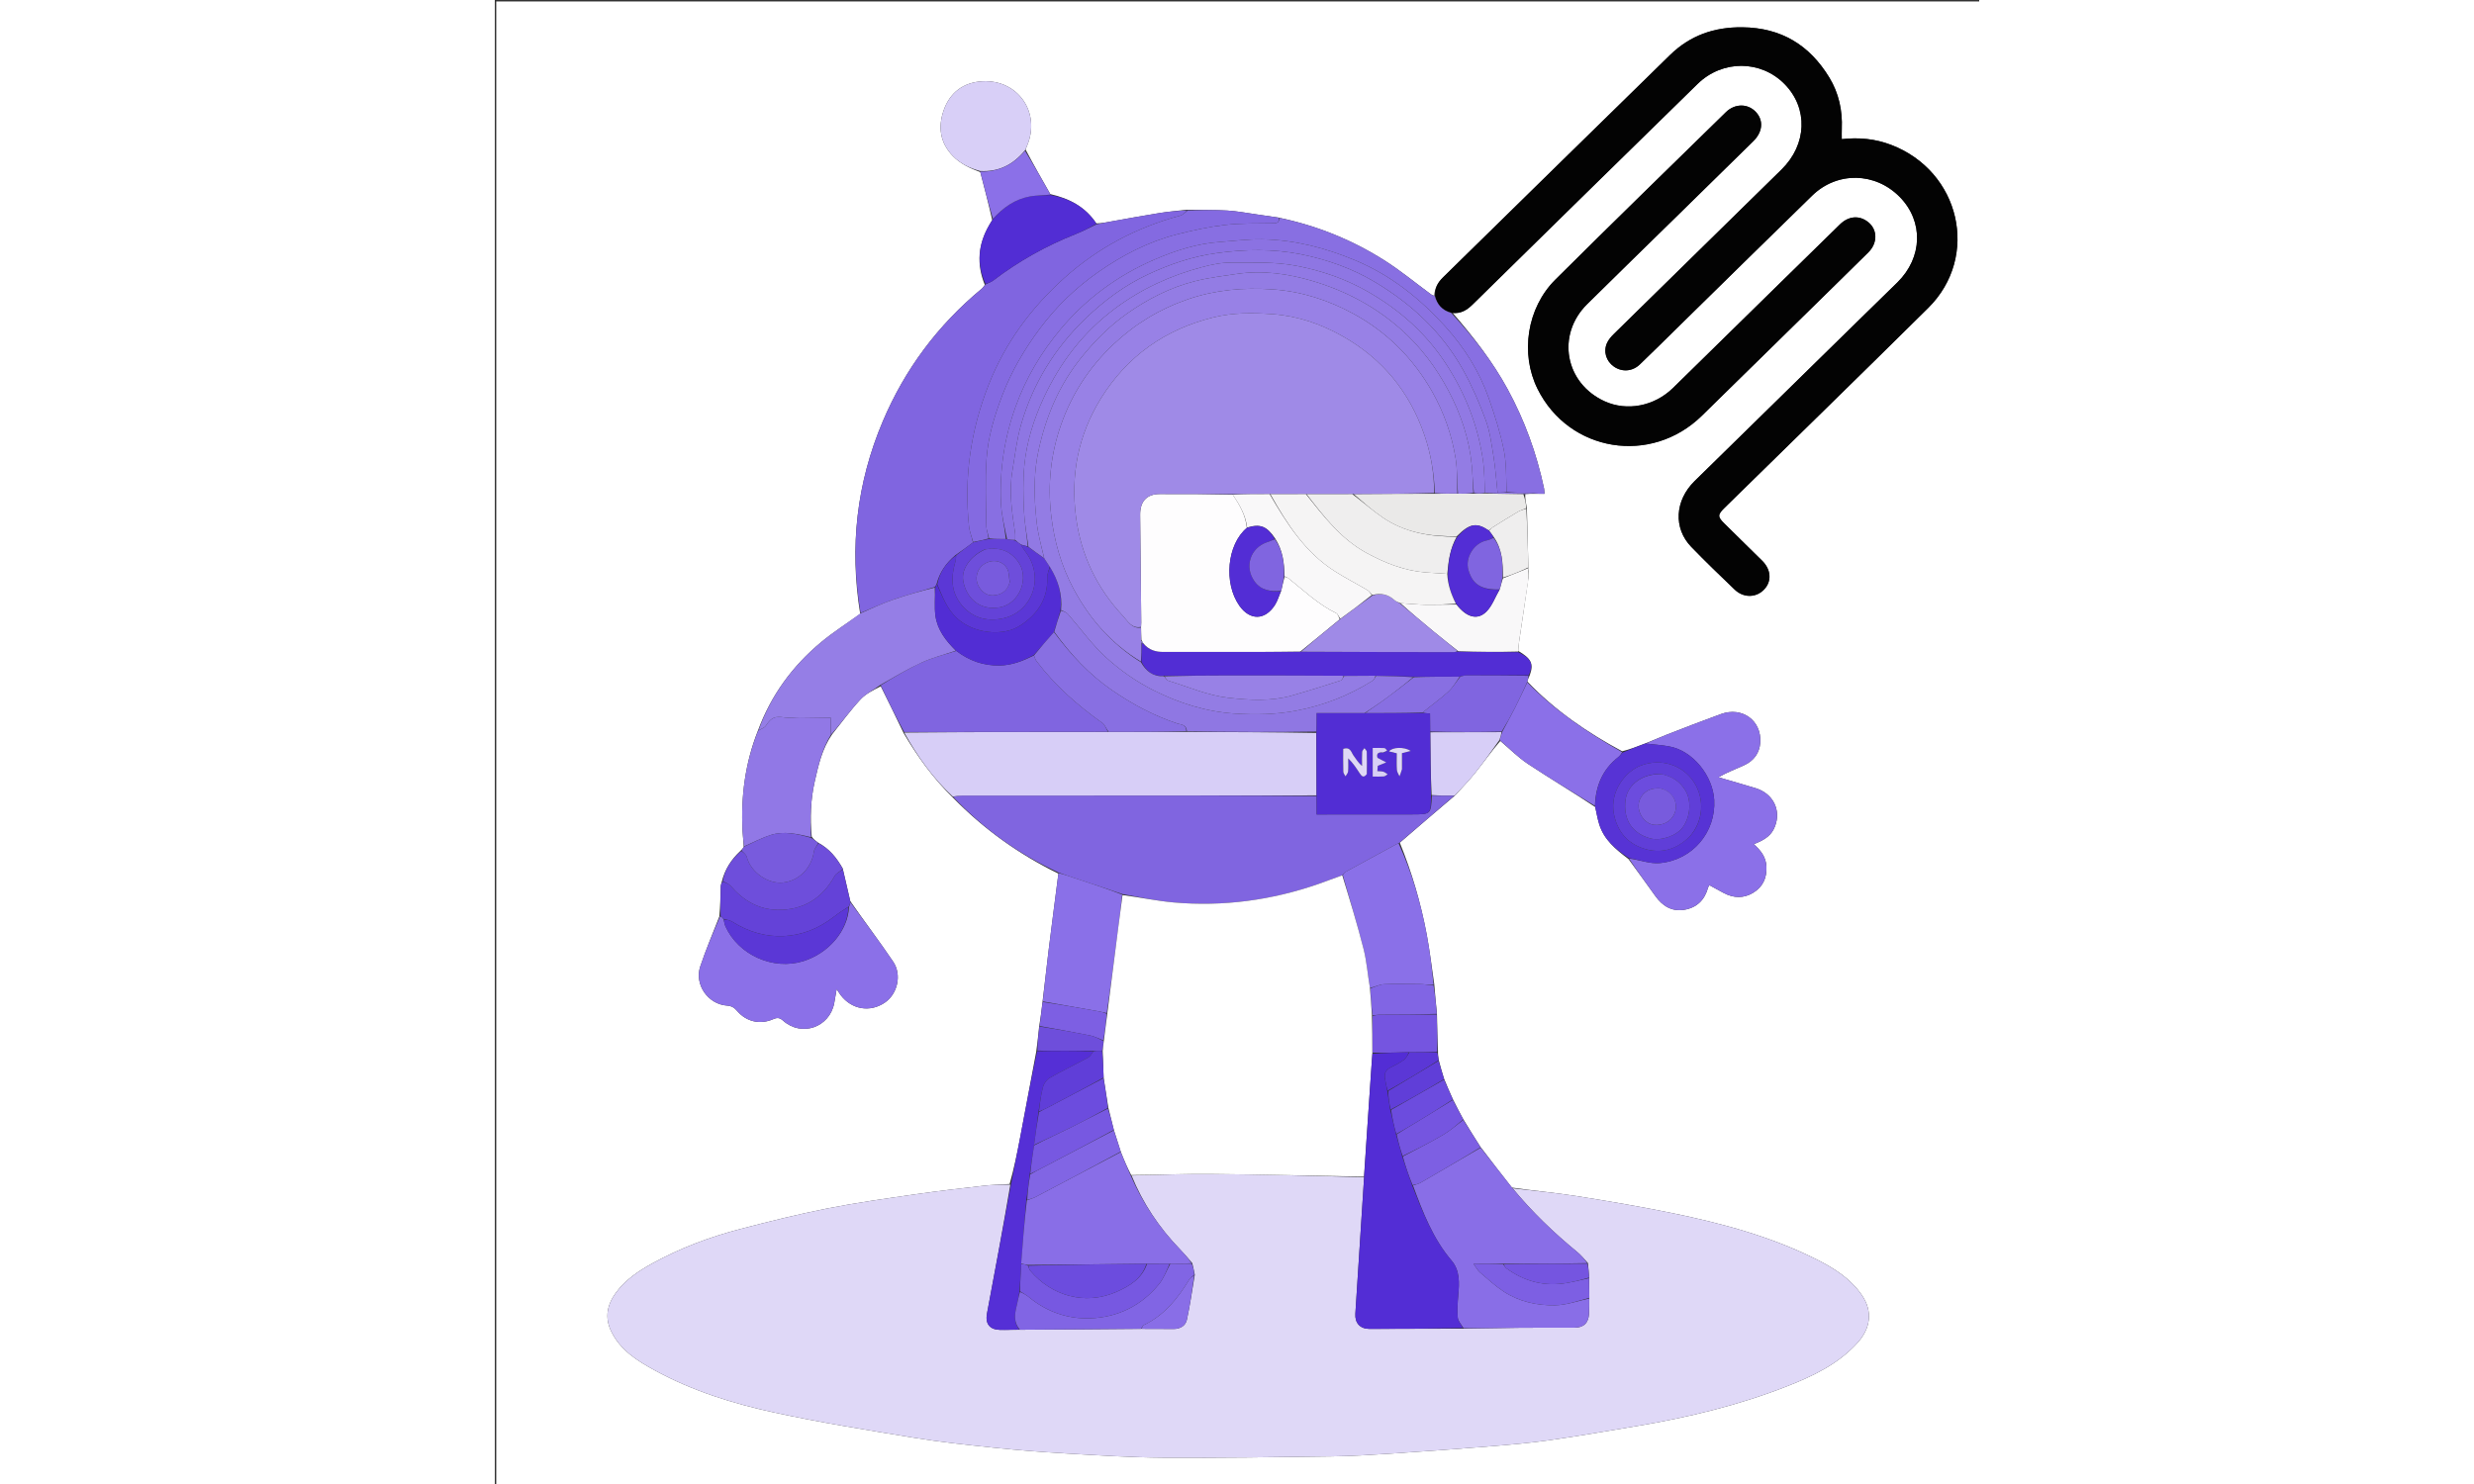 <?xml version="1.0" encoding="UTF-8"?>
<svg xmlns="http://www.w3.org/2000/svg" xmlns:xlink="http://www.w3.org/1999/xlink" width="100px" height="60px" viewBox="0 0 768 768" version="1.1">
<rect x="0" y="0" width="768" height="768" fill="#333333" stroke="none"/>
<g id="surface1">
<path style=" stroke:none;fill-rule:nonzero;fill:rgb(100%,100%,100%);fill-opacity:1;" d="M 0.75 270.75 C 0.75 180.5 0.75 90.625 0.75 0.75 C 256.75 0.75 512.75 0.75 768.75 0.75 C 768.75 256.75 768.75 512.75 768.75 768.75 C 512.75 768.75 256.75 768.75 0.75 768.75 C 0.75 602.875 0.75 437 0.75 270.75 M 488.324 548.359 C 488.137 547.09 487.945 545.82 487.988 543.883 C 487.758 537.598 487.531 531.309 487.441 524.363 C 486.957 519.578 486.473 514.789 486.055 509.34 C 484.773 500.734 483.766 492.078 482.148 483.539 C 479.082 467.367 474.539 451.602 468.238 436.113 C 477.637 427.996 487.035 419.883 496.91 411.574 C 500.32 407.785 503.922 404.145 507.094 400.168 C 511.504 394.641 515.59 388.859 520.238 383.453 C 524.984 387.453 529.41 391.945 534.551 395.355 C 545.91 402.883 557.629 409.863 569.344 417.656 C 570.027 420.668 570.504 423.742 571.434 426.676 C 573.941 434.57 579.895 439.582 586.516 444.551 C 591.145 450.906 595.848 457.215 600.387 463.637 C 604.082 468.867 608.918 471.867 615.363 470.836 C 621.871 469.789 626.027 465.73 627.738 459.281 C 627.824 458.957 628.098 458.68 628.457 458.113 C 630.992 459.5 633.465 460.906 635.984 462.223 C 641.004 464.848 646.133 464.98 650.996 462.062 C 656.027 459.047 658.191 454.406 657.926 448.477 C 657.699 443.48 654.922 440.031 651.371 436.867 C 657.797 434.41 660.703 431.93 662.359 427.629 C 665.621 419.164 661.324 410.633 652.32 407.887 C 645.934 405.938 639.504 404.125 633.09 402.25 C 637.605 399.633 642.164 398.004 646.527 395.961 C 651.379 393.684 654.352 389.766 654.723 384.301 C 655.492 372.914 645.398 365.539 634.395 369.527 C 624.895 372.973 615.477 376.648 606.055 380.305 C 602.496 381.688 599.023 383.297 594.957 384.828 C 591.137 386.312 587.316 387.793 583.285 388.805 C 565.305 379.145 548.574 367.766 534.176 352.648 C 534.496 351.703 534.816 350.758 535.504 349.359 C 537.609 343.527 536.223 340.793 529.5 336.855 C 529.645 335.266 529.719 333.664 529.949 332.086 C 531.531 321.387 533.145 310.691 534.75 299.355 C 534.75 298.07 534.746 296.789 534.75 295.004 C 534.746 294.668 534.746 294.332 534.746 293.293 C 534.488 283.273 534.23 273.258 533.969 262.645 C 533.484 260.355 532.996 258.07 533.148 255.676 C 534.637 255.582 536.125 255.492 538.27 255.547 C 539.809 255.547 541.348 255.547 543.102 255.547 C 542.988 254.188 543.004 253.441 542.852 252.73 C 539.039 234.703 532.832 217.559 524.004 201.363 C 516.137 186.93 506.105 174.113 495.648 162.004 C 499.887 162.43 502.988 160.445 505.898 157.59 C 544.66 119.508 583.43 81.434 622.285 43.449 C 635.191 30.832 655.117 31.027 667.391 43.598 C 679.605 56.109 678.883 74.832 665.715 87.742 C 636.809 116.07 607.906 144.402 579.043 172.77 C 577.641 174.145 576.25 175.727 575.453 177.48 C 573.414 181.969 575.004 186.926 579.023 189.723 C 583.191 192.621 588.547 192.297 592.418 188.605 C 598.477 182.836 604.391 176.91 610.363 171.051 C 634.086 147.785 657.762 124.469 681.547 101.266 C 694.508 88.629 714.238 89.027 726.926 101.969 C 739.281 114.578 738.773 133.238 725.695 146.133 C 719.555 152.184 713.355 158.176 707.199 164.207 C 678.387 192.449 649.57 220.691 620.77 248.949 C 610.496 259.027 609.676 273.363 619.062 283.062 C 626.359 290.602 633.922 297.887 641.504 305.141 C 646.062 309.504 652.527 309.387 656.625 305.18 C 660.75 300.949 660.43 294.875 655.746 290.219 C 649.277 283.789 642.754 277.414 636.246 271.023 C 632.605 267.449 632.586 266.406 636.238 262.82 C 671.371 228.352 706.625 194.008 741.605 159.383 C 768.426 132.828 758.262 88.582 722.309 74.914 C 714.113 71.797 705.641 71.02 696.898 72.008 C 696.898 70.066 696.836 68.348 696.91 66.633 C 697.316 57.156 695.355 48.148 690.438 40.086 C 680.207 23.32 665.613 14.324 645.406 14.117 C 630.77 13.965 618.352 18.406 608.066 28.445 C 568.82 66.746 529.742 105.219 490.562 143.582 C 487.789 146.297 486.203 149.297 486.043 153.109 C 485.496 152.863 484.887 152.703 484.41 152.355 C 476.371 146.461 468.656 140.055 460.254 134.734 C 443.48 124.109 425.27 116.707 405.125 112.531 C 401.5 112.008 397.875 111.465 394.25 110.961 C 389.16 110.25 384.086 109.254 378.973 108.953 C 372.168 108.551 365.332 108.703 357.816 108.559 C 353.156 109.109 348.473 109.508 343.844 110.254 C 335.547 111.586 327.281 113.113 319.008 114.586 C 316.473 115.039 313.949 115.574 311.215 115.605 C 305.574 107.113 297.379 102.734 287.41 100.445 C 283.121 92.934 278.832 85.418 274.605 77.367 C 274.883 76.676 275.152 75.98 275.438 75.293 C 282.535 58.309 270.738 41.148 252.371 42.059 C 242.422 42.555 235.371 47.961 232.188 57.219 C 229.293 65.645 230.254 73.809 236.961 80.723 C 240.953 84.844 245.785 87.016 251.188 89.102 C 253.293 97.184 255.398 105.266 257.34 113.859 C 256.777 114.812 256.211 115.766 255.66 116.727 C 250.105 126.477 249.121 136.527 253.516 147.457 C 252.977 148.125 252.535 148.902 251.891 149.438 C 229.258 168.203 212.129 191.086 200.688 218.16 C 187.219 250.039 183.449 283.078 189.047 317.707 C 182.301 322.547 175.238 327.004 168.875 332.301 C 154.07 344.617 142.93 359.688 136.047 378.348 C 129.512 394.949 127.281 412.211 128.164 429.941 C 128.297 432.637 128.695 435.32 128.781 438.418 C 128.34 439.023 127.902 439.629 126.996 440.422 C 122.438 444.742 119.027 449.75 117.383 456.496 C 117.219 457.211 116.93 457.918 116.91 458.637 C 116.762 463.738 116.668 468.844 116.18 474.273 C 112.859 482.887 109.211 491.391 106.297 500.145 C 103.176 509.52 110.266 519.719 120.121 520.418 C 122.516 520.59 123.902 521.465 125.375 523.18 C 130.184 528.785 137.234 530.43 144.043 527.445 C 146.195 526.5 147.414 526.668 149.211 528.262 C 158.738 536.719 173.148 531.727 175.598 519.238 C 176.027 517.047 176.363 514.832 176.867 511.887 C 177.898 513.43 178.395 514.285 178.996 515.059 C 184.691 522.441 194.035 524.043 201.66 518.965 C 208.312 514.535 210.758 504.574 206.094 497.656 C 199.059 487.207 191.406 477.172 183.914 466.332 C 182.633 460.879 181.355 455.422 180.016 449.445 C 176.93 444.031 173.176 439.254 167.137 435.984 C 166.031 435.18 164.926 434.375 163.98 432.965 C 163.062 423.344 163.383 413.785 165.547 404.336 C 167.453 396.027 169.258 387.676 174.496 380.086 C 179.352 374.016 183.906 367.672 189.176 361.992 C 191.996 358.949 196.055 357.051 199.688 355.164 C 203.609 363.07 207.527 370.977 211.516 379.398 C 218.637 391.434 226.691 402.754 237.137 412.898 C 252.988 429.059 271.078 442.066 291.594 452.125 C 289.891 465.418 288.141 478.707 286.504 492.008 C 285.426 500.746 284.508 509.504 283.344 518.84 C 282.859 522.887 282.375 526.934 281.609 531.516 C 281.195 535.578 280.781 539.645 280.129 544.246 C 277.359 559.043 274.621 573.848 271.812 588.641 C 270.281 596.691 268.637 604.723 266.352 612.746 C 261.883 613.035 257.391 613.133 252.949 613.645 C 241.246 614.992 229.535 616.328 217.875 618.023 C 202.656 620.238 187.402 622.344 172.324 625.328 C 157.105 628.344 142.02 632.109 127.004 636.039 C 111.172 640.184 95.871 645.914 81.496 653.824 C 74.395 657.73 67.645 662.238 62.73 668.914 C 58.195 675.074 56.727 681.695 60.172 688.887 C 64.926 698.805 73.793 704.289 82.895 709.246 C 102.199 719.766 123.078 726.336 144.383 730.973 C 168.246 736.168 192.41 740.043 216.523 744.004 C 230.223 746.254 244.059 747.727 257.875 749.168 C 270.223 750.457 282.613 751.445 295.012 752.16 C 311.91 753.137 328.824 754.262 345.738 754.367 C 374.828 754.555 403.922 754.113 433.008 753.711 C 443.328 753.57 453.648 752.926 463.953 752.246 C 481.059 751.117 498.16 749.871 515.25 748.48 C 525.391 747.652 535.551 746.781 545.617 745.34 C 560.719 743.18 575.754 740.57 590.797 738.031 C 617.219 733.578 643.207 727.352 668.191 717.566 C 681.664 712.289 694.754 706.176 704.867 695.133 C 711.82 687.543 713.086 678.738 707.316 670.281 C 701.449 661.684 692.844 656.27 683.785 651.727 C 660.223 639.914 634.969 633.121 609.32 627.832 C 592.801 624.426 576.148 621.609 559.488 618.957 C 548.59 617.227 537.566 616.266 526.238 614.605 C 520.859 607.727 515.48 600.848 509.926 593.469 C 506.984 588.84 504.039 584.211 500.988 579.074 C 499.219 575.801 497.453 572.523 495.621 568.723 C 494.129 565.395 492.637 562.066 491.113 558.191 C 490.168 555.125 489.223 552.062 488.324 548.359 M 611.293 112.164 C 624.574 99.129 637.863 86.102 651.137 73.062 C 656.07 68.215 656.527 62.176 652.328 57.82 C 648.199 53.535 641.594 53.504 636.934 58.059 C 607.48 86.887 577.945 115.629 548.727 144.695 C 533.949 159.398 530.445 183.09 539.516 201.301 C 555.809 234 598.223 240.906 624.531 215.133 C 641.926 198.086 659.309 181.031 676.695 163.973 C 688.016 152.867 699.363 141.785 710.633 130.625 C 715.566 125.742 715.43 118.797 710.504 114.898 C 706.012 111.34 700.484 111.723 695.98 116.098 C 685.594 126.195 675.27 136.359 664.926 146.504 C 646.469 164.605 628.039 182.734 609.555 200.809 C 599.922 210.23 585.809 212.93 574.262 207.695 C 553.668 198.355 549.098 173.289 565.172 157.395 C 580.355 142.379 595.652 127.477 611.293 112.164 Z M 611.293 112.164 "/>
<path style=" stroke:none;fill-rule:nonzero;fill:rgb(87.451%,84.706%,96.863%);fill-opacity:1;" d="M 526.602 614.961 C 537.566 616.266 548.59 617.227 559.488 618.957 C 576.148 621.609 592.801 624.426 609.32 627.832 C 634.969 633.121 660.223 639.914 683.785 651.727 C 692.844 656.27 701.449 661.684 707.316 670.281 C 713.086 678.738 711.82 687.543 704.867 695.133 C 694.754 706.176 681.664 712.289 668.191 717.566 C 643.207 727.352 617.219 733.578 590.797 738.031 C 575.754 740.57 560.719 743.18 545.617 745.34 C 535.551 746.781 525.391 747.652 515.25 748.48 C 498.16 749.871 481.059 751.117 463.953 752.246 C 453.648 752.926 443.328 753.57 433.008 753.711 C 403.922 754.113 374.828 754.555 345.738 754.367 C 328.824 754.262 311.91 753.137 295.012 752.16 C 282.613 751.445 270.223 750.457 257.875 749.168 C 244.059 747.727 230.223 746.254 216.523 744.004 C 192.41 740.043 168.246 736.168 144.383 730.973 C 123.078 726.336 102.199 719.766 82.895 709.246 C 73.793 704.289 64.926 698.805 60.172 688.887 C 56.727 681.695 58.195 675.074 62.73 668.914 C 67.645 662.238 74.395 657.73 81.496 653.824 C 95.871 645.914 111.172 640.184 127.004 636.039 C 142.02 632.109 157.105 628.344 172.324 625.328 C 187.402 622.344 202.656 620.238 217.875 618.023 C 229.535 616.328 241.246 614.992 252.949 613.645 C 257.391 613.133 261.883 613.035 266.719 613.066 C 262.938 635.516 258.785 657.648 254.648 679.785 C 253.668 685.039 255.984 688.07 261.25 688.227 C 264.602 688.328 267.965 688.113 271.672 688.164 C 292.844 688.074 313.668 687.859 334.84 687.695 C 340.543 687.746 345.895 687.73 351.246 687.754 C 354.664 687.77 357.391 686.094 358.066 683 C 359.734 675.398 360.805 667.664 362.164 659.688 C 361.777 657.574 361.344 655.758 360.855 653.688 C 358.719 651.148 356.699 648.801 354.547 646.582 C 343.715 635.402 335.246 622.652 329.441 608.336 C 343.375 608.039 356.949 607.441 370.516 607.57 C 396.914 607.82 423.305 608.477 449.762 609.273 C 448.289 633 446.738 656.418 445.238 679.836 C 444.926 684.711 447.664 687.73 452.547 687.727 C 468.66 687.719 484.773 687.598 501.234 687.602 C 511.191 687.5 520.797 687.242 530.402 687.145 C 539.773 687.047 549.145 687.133 558.516 687.098 C 563.352 687.078 565.84 684.742 566.137 679.863 C 566.297 677.25 566.223 674.621 566.285 671.652 C 566.27 668.035 566.215 664.762 566.199 661.16 C 566.035 658.531 565.832 656.234 565.578 653.684 C 563.699 651.59 562.02 649.566 560.023 647.93 C 547.871 637.961 536.586 627.121 526.602 614.961 Z M 526.602 614.961 "/>
<path style=" stroke:none;fill-rule:nonzero;fill:rgb(1.176%,1.176%,1.176%);fill-opacity:1;" d="M 486.57 153.215 C 486.203 149.297 487.789 146.297 490.562 143.582 C 529.742 105.219 568.82 66.746 608.066 28.445 C 618.352 18.406 630.77 13.965 645.406 14.117 C 665.613 14.324 680.207 23.32 690.438 40.086 C 695.355 48.148 697.316 57.156 696.91 66.633 C 696.836 68.348 696.898 70.066 696.898 72.008 C 705.641 71.02 714.113 71.797 722.309 74.914 C 758.262 88.582 768.426 132.828 741.605 159.383 C 706.625 194.008 671.371 228.352 636.238 262.82 C 632.586 266.406 632.605 267.449 636.246 271.023 C 642.754 277.414 649.277 283.789 655.746 290.219 C 660.43 294.875 660.75 300.949 656.625 305.18 C 652.527 309.387 646.062 309.504 641.504 305.141 C 633.922 297.887 626.359 290.602 619.062 283.062 C 609.676 273.363 610.496 259.027 620.77 248.949 C 649.57 220.691 678.387 192.449 707.199 164.207 C 713.355 158.176 719.555 152.184 725.695 146.133 C 738.773 133.238 739.281 114.578 726.926 101.969 C 714.238 89.027 694.508 88.629 681.547 101.266 C 657.762 124.469 634.086 147.785 610.363 171.051 C 604.391 176.91 598.477 182.836 592.418 188.605 C 588.547 192.297 583.191 192.621 579.023 189.723 C 575.004 186.926 573.414 181.969 575.453 177.48 C 576.25 175.727 577.641 174.145 579.043 172.77 C 607.906 144.402 636.809 116.07 665.715 87.742 C 678.883 74.832 679.605 56.109 667.391 43.598 C 655.117 31.027 635.191 30.832 622.285 43.449 C 583.43 81.434 544.66 119.508 505.898 157.59 C 502.988 160.445 499.887 162.43 495.109 161.883 C 490.094 160.605 487.57 157.625 486.57 153.215 Z M 486.57 153.215 "/>
<path style=" stroke:none;fill-rule:nonzero;fill:rgb(50.196%,39.608%,87.843%);fill-opacity:1;" d="M 496.438 411.766 C 487.035 419.883 477.637 427.996 467.809 436.332 C 467.035 436.688 466.668 436.785 466.348 436.961 C 457.551 441.734 448.754 446.5 439.988 451.328 C 439.438 451.633 439.156 452.43 438.465 452.988 C 434.223 454.473 430.293 456.043 426.301 457.434 C 401.977 465.898 376.949 469.281 351.297 467.043 C 342.414 466.27 333.629 464.332 324.633 462.688 C 316.184 459.742 307.902 457.047 299.629 454.316 C 296.961 453.438 294.324 452.465 291.672 451.531 C 271.078 442.066 252.988 429.059 237.18 412.461 C 238.707 411.918 240.188 411.715 241.672 411.715 C 264.012 411.695 286.352 411.707 308.691 411.699 C 347.508 411.68 386.324 411.652 425.176 411.984 C 425.211 415.281 425.211 418.223 425.211 421.496 C 427.199 421.496 428.547 421.5 429.898 421.496 C 444.75 421.488 459.605 421.477 474.461 421.465 C 484.352 421.457 484.352 421.453 484.832 411.75 C 488.934 411.734 492.684 411.75 496.438 411.766 Z M 496.438 411.766 "/>
<path style=" stroke:none;fill-rule:nonzero;fill:rgb(50.196%,39.608%,87.843%);fill-opacity:1;" d="M 311.418 116.07 C 313.949 115.574 316.473 115.039 319.008 114.586 C 327.281 113.113 335.547 111.586 343.844 110.254 C 348.473 109.508 353.156 109.109 358.133 108.875 C 357.176 110.016 356.004 111.227 354.605 111.602 C 332.133 117.668 312.016 128.277 294.742 143.789 C 277.605 159.176 264.125 177.305 255.57 198.98 C 246.215 222.676 242.684 247.07 245.344 272.355 C 245.633 275.121 246.773 277.793 247.398 280.738 C 244.348 283.051 241.414 285.141 238.258 287.34 C 233.422 291.422 230.105 296.207 228.516 302.344 C 228.199 302.914 228.066 303.348 227.621 303.77 C 220.109 305.977 212.836 307.996 205.719 310.477 C 200.129 312.426 194.73 314.941 189.25 317.203 C 183.449 283.078 187.219 250.039 200.688 218.16 C 212.129 191.086 229.258 168.203 251.891 149.438 C 252.535 148.902 252.977 148.125 253.855 147.215 C 255.402 146.406 256.75 146.027 257.789 145.238 C 270.906 135.227 285.145 127.227 300.492 121.164 C 304.223 119.688 307.781 117.777 311.418 116.07 Z M 311.418 116.07 "/>
<path style=" stroke:none;fill-rule:nonzero;fill:rgb(1.176%,1.176%,1.176%);fill-opacity:1;" d="M 611.098 112.344 C 595.652 127.477 580.355 142.379 565.172 157.395 C 549.098 173.289 553.668 198.355 574.262 207.695 C 585.809 212.93 599.922 210.23 609.555 200.809 C 628.039 182.734 646.469 164.605 664.926 146.504 C 675.27 136.359 685.594 126.195 695.98 116.098 C 700.484 111.723 706.012 111.34 710.504 114.898 C 715.43 118.797 715.566 125.742 710.633 130.625 C 699.363 141.785 688.016 152.867 676.695 163.973 C 659.309 181.031 641.926 198.086 624.531 215.133 C 598.223 240.906 555.809 234 539.516 201.301 C 530.445 183.09 533.949 159.398 548.727 144.695 C 577.945 115.629 607.48 86.887 636.934 58.059 C 641.594 53.504 648.199 53.535 652.328 57.82 C 656.527 62.176 656.07 68.215 651.137 73.062 C 637.863 86.102 624.574 99.129 611.098 112.344 Z M 611.098 112.344 "/>
<path style=" stroke:none;fill-rule:nonzero;fill:rgb(84.314%,80.784%,96.863%);fill-opacity:1;" d="M 425.141 411.629 C 386.324 411.652 347.508 411.68 308.691 411.699 C 286.352 411.707 264.012 411.695 241.672 411.715 C 240.188 411.715 238.707 411.918 237.004 412.277 C 226.691 402.754 218.637 391.434 211.836 379.121 C 247.188 378.812 282.219 378.781 317.602 378.789 C 331.219 378.801 344.484 378.777 358.102 378.781 C 380.625 378.867 402.797 378.918 425.027 379.305 C 425.105 390.301 425.121 400.965 425.141 411.629 Z M 425.141 411.629 "/>
<path style=" stroke:none;fill-rule:nonzero;fill:rgb(53.725%,43.137%,90.588%);fill-opacity:1;" d="M 526.418 614.781 C 536.586 627.121 547.871 637.961 560.023 647.93 C 562.02 649.566 563.699 651.59 565.215 653.699 C 550.605 653.98 536.305 653.992 521.652 654.004 C 516.648 654 511.992 654 506.352 654 C 507.852 656.078 508.504 657.457 509.559 658.363 C 513.605 661.816 517.531 665.492 521.961 668.391 C 529.961 673.629 539.191 675.684 548.543 675.527 C 554.465 675.426 560.348 673.246 566.25 672 C 566.223 674.621 566.297 677.25 566.137 679.863 C 565.84 684.742 563.352 687.078 558.516 687.098 C 549.145 687.133 539.773 687.047 530.402 687.145 C 520.797 687.242 511.191 687.5 501.223 687.352 C 499.93 685.301 498.359 683.637 498.211 681.852 C 497.895 678.027 498.137 674.129 498.473 670.285 C 499.027 663.965 499.406 657.527 495.047 652.414 C 485.281 640.953 480.094 627.211 475.047 613.496 C 476.59 613.012 477.949 612.695 479.102 612.027 C 489.457 606.043 499.773 599.996 510.102 593.969 C 515.48 600.848 520.859 607.727 526.418 614.781 Z M 526.418 614.781 "/>
<path style=" stroke:none;fill-rule:nonzero;fill:rgb(53.333%,43.529%,88.627%);fill-opacity:1;" d="M 486.309 153.16 C 487.57 157.625 490.094 160.605 494.793 161.914 C 506.105 174.113 516.137 186.93 524.004 201.363 C 532.832 217.559 539.039 234.703 542.852 252.73 C 543.004 253.441 542.988 254.188 543.102 255.547 C 541.348 255.547 539.809 255.547 537.688 255.332 C 532.574 255.062 528.043 255.008 523.543 254.672 C 523.133 247.254 523.477 239.957 522.07 233.012 C 520.234 223.926 517.371 214.996 514.309 206.223 C 509.457 192.324 501.707 179.984 491.875 169.094 C 478.637 154.441 463.496 142.348 444.992 134.648 C 429.551 128.219 413.676 124.105 396.969 123.852 C 389.672 123.742 382.359 124.699 375.055 125.227 C 363.266 126.074 352.129 129.672 341.426 134.281 C 322.395 142.48 306.02 154.469 292.66 170.445 C 282.664 182.395 274.836 195.59 269.531 210.25 C 263.707 226.34 261.156 243 261.871 260.051 C 262.133 266.387 263.75 272.668 264.406 278.984 C 261.293 278.984 258.523 278.977 255.75 278.668 C 255.242 276.328 254.34 274.289 254.316 272.238 C 254.176 260.695 253.664 249.113 254.418 237.617 C 255.164 226.215 258.512 215.215 262.602 204.508 C 267.383 191.977 274.125 180.59 282.148 169.855 C 290.656 158.469 300.836 148.73 312.359 140.691 C 324.812 132.004 338.367 124.98 353.246 121.215 C 361.383 119.156 369.66 117.348 377.984 116.402 C 386.238 115.465 394.629 115.684 402.961 115.547 C 405.07 115.512 406.004 114.859 405.742 112.742 C 425.27 116.707 443.48 124.109 460.254 134.734 C 468.656 140.055 476.371 146.461 484.41 152.355 C 484.887 152.703 485.496 152.863 486.309 153.16 Z M 486.309 153.16 "/>
<path style=" stroke:none;fill-rule:nonzero;fill:rgb(54.51%,43.922%,90.98%);fill-opacity:1;" d="M 595.516 384.801 C 599.023 383.297 602.496 381.688 606.055 380.305 C 615.477 376.648 624.895 372.973 634.395 369.527 C 645.398 365.539 655.492 372.914 654.723 384.301 C 654.352 389.766 651.379 393.684 646.527 395.961 C 642.164 398.004 637.605 399.633 633.09 402.25 C 639.504 404.125 645.934 405.938 652.32 407.887 C 661.324 410.633 665.621 419.164 662.359 427.629 C 660.703 431.93 657.797 434.41 651.371 436.867 C 654.922 440.031 657.699 443.48 657.926 448.477 C 658.191 454.406 656.027 459.047 650.996 462.062 C 646.133 464.98 641.004 464.848 635.984 462.223 C 633.465 460.906 630.992 459.5 628.457 458.113 C 628.098 458.68 627.824 458.957 627.738 459.281 C 626.027 465.73 621.871 469.789 615.363 470.836 C 608.918 471.867 604.082 468.867 600.387 463.637 C 595.848 457.215 591.145 450.906 586.77 444.293 C 592.246 444.984 597.574 447.117 602.672 446.664 C 619.832 445.145 631.852 430.453 630.898 413.992 C 630.176 401.473 619.902 388.496 607.562 386.258 C 603.59 385.539 599.531 385.273 595.516 384.801 Z M 595.516 384.801 "/>
<path style=" stroke:none;fill-rule:nonzero;fill:rgb(54.51%,43.922%,90.98%);fill-opacity:1;" d="M 184.016 466.961 C 191.406 477.172 199.059 487.207 206.094 497.656 C 210.758 504.574 208.312 514.535 201.66 518.965 C 194.035 524.043 184.691 522.441 178.996 515.059 C 178.395 514.285 177.898 513.43 176.867 511.887 C 176.363 514.832 176.027 517.047 175.598 519.238 C 173.148 531.727 158.738 536.719 149.211 528.262 C 147.414 526.668 146.195 526.5 144.043 527.445 C 137.234 530.43 130.184 528.785 125.375 523.18 C 123.902 521.465 122.516 520.59 120.121 520.418 C 110.266 519.719 103.176 509.52 106.297 500.145 C 109.211 491.391 112.859 482.887 116.613 474.168 C 117.488 474.555 117.926 475.047 118.402 475.828 C 118.719 477.191 118.855 478.324 119.301 479.32 C 125.969 494.199 143.965 502.27 159.578 497.426 C 172.789 493.328 182.73 481.543 183.27 469.371 C 183.648 468.434 183.832 467.695 184.016 466.961 Z M 184.016 466.961 "/>
<path style=" stroke:none;fill-rule:nonzero;fill:rgb(50.196%,39.608%,87.843%);fill-opacity:1;" d="M 317.25 378.754 C 282.219 378.781 247.188 378.812 211.801 378.859 C 207.527 370.977 203.609 363.07 199.66 354.656 C 206.656 350.359 213.523 346.215 220.77 342.902 C 226.438 340.312 232.578 338.754 238.742 336.844 C 245.496 341.945 252.68 344.527 261.078 344.41 C 267.73 344.32 273.371 341.949 278.98 339.207 C 279.402 340.363 279.676 341.336 280.242 342.09 C 289.789 354.715 301.504 365.02 314.355 374.156 C 315.719 375.125 316.305 377.195 317.25 378.754 Z M 317.25 378.754 "/>
<path style=" stroke:none;fill-rule:nonzero;fill:rgb(58.431%,49.412%,90.196%);fill-opacity:1;" d="M 238.512 336.734 C 232.578 338.754 226.438 340.312 220.77 342.902 C 213.523 346.215 206.656 350.359 199.59 354.391 C 196.055 357.051 191.996 358.949 189.176 361.992 C 183.906 367.672 179.352 374.016 174.172 379.977 C 173.848 377.406 173.848 374.949 173.848 371.441 C 168.945 371.367 163.52 371.25 158.094 371.215 C 155.426 371.195 152.711 371.691 150.105 371.316 C 144.781 370.555 143.203 371.203 140.203 375.613 C 139.438 376.738 137.715 377.211 136.43 377.98 C 142.93 359.688 154.07 344.617 168.875 332.301 C 175.238 327.004 182.301 322.547 189.148 317.453 C 194.73 314.941 200.129 312.426 205.719 310.477 C 212.836 307.996 220.109 305.977 227.629 304.082 C 227.918 309.191 227.344 314.051 227.988 318.742 C 228.996 326.023 233.414 331.66 238.512 336.734 Z M 238.512 336.734 "/>
<path style=" stroke:none;fill-rule:nonzero;fill:rgb(55.686%,46.275%,89.02%);fill-opacity:1;" d="M 523.516 254.953 C 528.043 255.008 532.574 255.062 537.359 255.258 C 536.125 255.492 534.637 255.582 532.477 255.68 C 525.297 255.586 518.781 255.488 512.262 255.07 C 511.973 249.414 512.082 244.023 511.34 238.746 C 508.781 220.492 502.199 203.77 492.109 188.277 C 481.812 172.461 468.137 160.398 451.996 151.102 C 440.445 144.445 428.055 140.137 414.762 137.57 C 403.395 135.375 392.176 135.98 380.895 135.898 C 375.887 135.859 370.754 136.945 365.871 138.25 C 349.645 142.578 334.676 149.402 321.035 159.555 C 304.496 171.863 292.551 187.465 283.977 205.961 C 278.812 217.105 275.148 228.738 273.977 240.934 C 273.234 248.676 273.422 256.551 273.773 264.336 C 274.055 270.504 275.219 276.633 275.719 282.742 C 274.379 282.461 273.316 282.211 272.125 281.77 C 271.082 280.965 270.168 280.355 269.25 279.418 C 269.234 277.961 269.348 276.816 269.18 275.715 C 267.598 265.145 265.957 254.566 267.77 243.863 C 269.137 235.805 270.02 227.586 272.281 219.773 C 278.457 198.441 289.73 180.09 305.84 164.641 C 315.461 155.418 326.023 147.582 338.031 141.977 C 349.289 136.719 360.977 132.699 373.496 130.988 C 388.078 128.992 402.652 128.738 416.941 131.578 C 430.465 134.266 443.598 138.879 455.559 146.07 C 474.332 157.359 490.027 171.922 500.805 191.137 C 505.469 199.449 509.312 208.312 512.621 217.262 C 514.832 223.246 515.684 229.781 516.707 236.137 C 517.688 242.227 518.109 248.406 518.82 254.953 C 520.336 254.953 521.926 254.953 523.516 254.953 Z M 523.516 254.953 "/>
<path style=" stroke:none;fill-rule:nonzero;fill:rgb(32.157%,17.647%,83.137%);fill-opacity:1;" d="M 529.496 337.523 C 536.223 340.793 537.609 343.527 534.945 349.5 C 523.723 349.605 513.055 349.551 502.387 349.559 C 501.434 349.559 500.477 349.965 499.168 350.18 C 491.051 350.176 483.281 350.18 475.168 350.172 C 468.543 350.027 462.266 349.895 455.641 349.691 C 450.027 349.68 444.754 349.734 439.141 349.715 C 418.992 349.621 399.188 349.578 379.387 349.586 C 368.426 349.59 357.469 349.68 346.184 349.672 C 340.328 350.219 336.957 347.277 334.543 342.395 C 334.531 339.043 334.543 336.039 334.75 333 C 335.082 332.945 335.211 332.926 335.512 333.098 C 338.418 336.5 342.055 337.391 346.074 337.387 C 362.789 337.371 379.5 337.402 396.211 337.375 C 403.062 337.363 409.918 337.246 417.125 337.277 C 443.672 337.422 469.863 337.465 496.051 337.488 C 496.785 337.488 497.516 337.262 498.574 337.23 C 509.098 337.391 519.297 337.457 529.496 337.523 Z M 529.496 337.523 "/>
<path style=" stroke:none;fill-rule:nonzero;fill:rgb(54.118%,43.922%,90.98%);fill-opacity:1;" d="M 438.75 452.996 C 439.156 452.43 439.438 451.633 439.988 451.328 C 448.754 446.5 457.551 441.734 466.348 436.961 C 466.668 436.785 467.035 436.688 467.641 436.523 C 474.539 451.602 479.082 467.367 482.148 483.539 C 483.766 492.078 484.773 500.734 485.707 509.664 C 483.148 509.738 480.945 509.316 478.738 509.285 C 472.516 509.188 466.281 509.043 460.074 509.352 C 457.668 509.473 455.32 510.754 452.777 511.262 C 451.602 504.363 451.117 497.582 449.473 491.09 C 446.238 478.305 442.363 465.684 438.75 452.996 Z M 438.75 452.996 "/>
<path style=" stroke:none;fill-rule:nonzero;fill:rgb(56.863%,47.059%,90.196%);fill-opacity:1;" d="M 136.238 378.164 C 137.715 377.211 139.438 376.738 140.203 375.613 C 143.203 371.203 144.781 370.555 150.105 371.316 C 152.711 371.691 155.426 371.195 158.094 371.215 C 163.52 371.25 168.945 371.367 173.848 371.441 C 173.848 374.949 173.848 377.406 173.977 380.141 C 169.258 387.676 167.453 396.027 165.547 404.336 C 163.383 413.785 163.062 423.344 163.629 433.25 C 156.566 431.59 149.723 429.926 142.844 432.098 C 138.074 433.602 133.586 436.004 128.973 438.008 C 128.695 435.32 128.297 432.637 128.164 429.941 C 127.281 412.211 129.512 394.949 136.238 378.164 Z M 136.238 378.164 "/>
<path style=" stroke:none;fill-rule:nonzero;fill:rgb(54.118%,43.922%,90.98%);fill-opacity:1;" d="M 291.633 451.828 C 294.324 452.465 296.961 453.438 299.629 454.316 C 307.902 457.047 316.184 459.742 324.594 462.988 C 323.98 469.207 323.215 474.887 322.488 480.574 C 320.625 495.148 318.777 509.73 316.602 524.293 C 315.195 524.012 314.125 523.684 313.035 523.488 C 303.195 521.73 293.355 519.996 283.516 518.254 C 284.508 509.504 285.426 500.746 286.504 492.008 C 288.141 478.707 289.891 465.418 291.633 451.828 Z M 291.633 451.828 "/>
<path style=" stroke:none;fill-rule:nonzero;fill:rgb(51.765%,41.569%,88.235%);fill-opacity:1;" d="M 405.434 112.637 C 406.004 114.859 405.07 115.512 402.961 115.547 C 394.629 115.684 386.238 115.465 377.984 116.402 C 369.66 117.348 361.383 119.156 353.246 121.215 C 338.367 124.98 324.812 132.004 312.359 140.691 C 300.836 148.73 290.656 158.469 282.148 169.855 C 274.125 180.59 267.383 191.977 262.602 204.508 C 258.512 215.215 255.164 226.215 254.418 237.617 C 253.664 249.113 254.176 260.695 254.316 272.238 C 254.34 274.289 255.242 276.328 255.445 278.691 C 252.605 279.512 250.062 280.008 247.516 280.508 C 246.773 277.793 245.633 275.121 245.344 272.355 C 242.684 247.07 246.215 222.676 255.57 198.98 C 264.125 177.305 277.605 159.176 294.742 143.789 C 312.016 128.277 332.133 117.668 354.605 111.602 C 356.004 111.227 357.176 110.016 358.48 108.906 C 365.332 108.703 372.168 108.551 378.973 108.953 C 384.086 109.254 389.16 110.25 394.25 110.961 C 397.875 111.465 401.5 112.008 405.434 112.637 Z M 405.434 112.637 "/>
<path style=" stroke:none;fill-rule:nonzero;fill:rgb(54.51%,43.922%,90.98%);fill-opacity:1;" d="M 534.18 353.168 C 548.574 367.766 565.305 379.145 583.305 389.277 C 582.625 390.453 581.992 391.238 581.215 391.848 C 573.043 398.277 569.492 406.891 569.203 417.066 C 557.629 409.863 545.91 402.883 534.551 395.355 C 529.41 391.945 524.984 387.453 520.004 383.062 C 520.234 381.422 520.703 380.172 521.273 378.672 C 523.555 374.355 525.801 370.324 527.883 366.211 C 530.062 361.902 532.086 357.52 534.18 353.168 Z M 534.18 353.168 "/>
<path style=" stroke:none;fill-rule:nonzero;fill:rgb(84.706%,81.176%,96.863%);fill-opacity:1;" d="M 251.113 88.492 C 245.785 87.016 240.953 84.844 236.961 80.723 C 230.254 73.809 229.293 65.645 232.188 57.219 C 235.371 47.961 242.422 42.555 252.371 42.059 C 270.738 41.148 282.535 58.309 275.438 75.293 C 275.152 75.98 274.883 76.676 274.336 77.738 C 268.129 85.359 260.57 89.023 251.113 88.492 Z M 251.113 88.492 "/>
<path style=" stroke:none;fill-rule:nonzero;fill:rgb(33.333%,18.431%,83.922%);fill-opacity:1;" d="M 271.32 688.039 C 267.965 688.113 264.602 688.328 261.25 688.227 C 255.984 688.07 253.668 685.039 254.648 679.785 C 258.785 657.648 262.938 635.516 267.062 613.074 C 268.637 604.723 270.281 596.691 271.812 588.641 C 274.621 573.848 277.359 559.043 280.609 543.988 C 290.641 543.746 300.188 543.754 309.738 544.043 C 308.812 545.352 308.074 546.727 306.926 547.348 C 300.355 550.906 293.605 554.145 287.109 557.832 C 285.543 558.719 284.113 560.734 283.637 562.504 C 282.52 566.672 282.02 571 281.266 575.59 C 280.504 581.441 279.746 586.969 278.98 592.801 C 278.234 597.906 277.5 602.703 276.742 607.812 C 276.207 612.402 275.691 616.684 274.98 621.195 C 273.965 632.27 273.145 643.113 272.383 654.223 C 272.121 659.074 271.801 663.656 271.441 668.539 C 270.895 671.375 270.477 673.941 269.863 676.457 C 268.871 680.527 268.52 684.469 271.32 688.039 Z M 271.32 688.039 "/>
<path style=" stroke:none;fill-rule:nonzero;fill:rgb(32.157%,17.647%,83.137%);fill-opacity:1;" d="M 311.316 115.836 C 307.781 117.777 304.223 119.688 300.492 121.164 C 285.145 127.227 270.906 135.227 257.789 145.238 C 256.75 146.027 255.402 146.406 253.926 146.961 C 249.121 136.527 250.105 126.477 255.66 116.727 C 256.211 115.766 256.777 114.812 257.652 113.535 C 263.059 107.371 269.172 103.078 276.883 101.66 C 280.375 101.02 284.012 101.152 287.582 100.934 C 297.379 102.734 305.574 107.113 311.316 115.836 Z M 311.316 115.836 "/>
<path style=" stroke:none;fill-rule:nonzero;fill:rgb(91.765%,91.373%,90.98%);fill-opacity:1;" d="M 512.27 255.387 C 518.781 255.488 525.297 255.586 532.16 255.734 C 532.996 258.07 533.484 260.355 533.684 262.945 C 532.062 263.766 530.629 264.109 529.41 264.828 C 524.988 267.445 520.625 270.168 516.273 272.902 C 515.582 273.34 515.059 274.043 514.219 274.504 C 507.895 270.219 504.258 270.93 497.734 277.5 C 483.887 277.801 470.945 275.633 459.559 267.926 C 454.113 264.242 449.172 259.82 444.352 255.703 C 458.48 255.594 472.258 255.516 486.375 255.508 C 490.48 255.523 494.246 255.469 498.344 255.496 C 501.207 255.523 503.738 255.461 506.59 255.48 C 508.699 255.5 510.484 255.445 512.27 255.387 Z M 512.27 255.387 "/>
<path style=" stroke:none;fill-rule:nonzero;fill:rgb(34.118%,20%,83.529%);fill-opacity:1;" d="M 569.273 417.363 C 569.492 406.891 573.043 398.277 581.215 391.848 C 581.992 391.238 582.625 390.453 583.41 389.516 C 587.316 387.793 591.137 386.312 595.234 384.816 C 599.531 385.273 603.59 385.539 607.562 386.258 C 619.902 388.496 630.176 401.473 630.898 413.992 C 631.852 430.453 619.832 445.145 602.672 446.664 C 597.574 447.117 592.246 444.984 586.734 444.035 C 579.895 439.582 573.941 434.57 571.434 426.676 C 570.504 423.742 570.027 420.668 569.273 417.363 M 618.395 432.734 C 625.199 425.098 626.082 413.703 620.543 404.996 C 614.699 395.809 603.492 392.242 593.035 396.148 C 584.773 399.234 576.867 409.676 578.965 421.012 C 580.641 430.062 585.801 436.332 594.355 439.117 C 603.215 442.008 611.297 439.758 618.395 432.734 Z M 618.395 432.734 "/>
<path style=" stroke:none;fill-rule:nonzero;fill:rgb(97.647%,97.255%,97.647%);fill-opacity:1;" d="M 529.5 337.191 C 519.297 337.457 509.098 337.391 498.477 337.012 C 493.902 333.371 489.715 330.094 485.609 326.715 C 479.789 321.926 474.031 317.066 468.629 312.164 C 473.055 312.398 477.098 312.883 481.148 312.953 C 486.539 313.047 491.934 312.812 497.539 312.852 C 502.711 319.5 508.43 321.172 513.078 316.492 C 516.051 313.5 517.551 309.047 519.922 305.059 C 520.531 303 520.926 301.129 521.617 299.254 C 526.191 297.5 530.469 295.746 534.746 293.996 C 534.746 294.332 534.746 294.668 534.543 295.438 C 534.473 297.246 534.609 298.621 534.75 299.996 C 533.145 310.691 531.531 321.387 529.949 332.086 C 529.719 333.664 529.645 335.266 529.5 337.191 Z M 529.5 337.191 "/>
<path style=" stroke:none;fill-rule:nonzero;fill:rgb(50.196%,39.608%,87.843%);fill-opacity:1;" d="M 534.18 352.91 C 532.086 357.52 530.062 361.902 527.883 366.211 C 525.801 370.324 523.555 374.355 520.93 378.641 C 508.328 378.895 496.172 378.934 483.945 378.609 C 483.871 375.305 483.871 372.359 483.871 369.266 C 482.188 369.141 481.094 369.062 480.043 368.723 C 484.445 365.062 488.996 361.875 493.086 358.18 C 495.594 355.914 497.402 352.875 499.523 350.184 C 500.477 349.965 501.434 349.559 502.387 349.559 C 513.055 349.551 523.723 349.605 534.762 349.727 C 534.816 350.758 534.496 351.703 534.18 352.91 Z M 534.18 352.91 "/>
<path style=" stroke:none;fill-rule:nonzero;fill:rgb(39.216%,25.882%,84.706%);fill-opacity:1;" d="M 118.367 475.539 C 117.926 475.047 117.488 474.555 116.801 474.004 C 116.668 468.844 116.762 463.738 116.91 458.637 C 116.93 457.918 117.219 457.211 117.812 456.25 C 119.547 456.828 121.145 457.398 122.098 458.516 C 128.48 466 136.508 470.703 146.289 470.863 C 159.414 471.078 169.344 465.051 175.785 453.387 C 176.602 451.91 178.613 451.094 180.074 449.969 C 181.355 455.422 182.633 460.879 183.965 466.645 C 183.832 467.695 183.648 468.434 183.121 469.18 C 180.355 470.914 177.859 472.547 175.523 474.379 C 159.551 486.895 139.918 487.836 122.801 476.957 C 121.531 476.148 119.852 475.996 118.367 475.539 Z M 118.367 475.539 "/>
<path style=" stroke:none;fill-rule:nonzero;fill:rgb(43.137%,30.588%,85.882%);fill-opacity:1;" d="M 180.047 449.707 C 178.613 451.094 176.602 451.91 175.785 453.387 C 169.344 465.051 159.414 471.078 146.289 470.863 C 136.508 470.703 128.48 466 122.098 458.516 C 121.145 457.398 119.547 456.828 117.961 455.996 C 119.027 449.75 122.438 444.742 127.504 440.363 C 128.809 441.332 130.059 442.246 130.344 443.398 C 132.312 451.305 141.258 457.496 148.867 456.766 C 157.203 455.965 163.867 449.344 165.086 440.738 C 165.305 439.211 166.625 437.84 167.434 436.395 C 173.176 439.254 176.93 444.031 180.047 449.707 Z M 180.047 449.707 "/>
<path style=" stroke:none;fill-rule:nonzero;fill:rgb(84.314%,80.784%,96.863%);fill-opacity:1;" d="M 484.02 378.969 C 496.172 378.934 508.328 378.895 520.824 378.891 C 520.703 380.172 520.234 381.422 519.793 382.93 C 515.59 388.859 511.504 394.641 507.094 400.168 C 503.922 404.145 500.32 407.785 496.672 411.672 C 492.684 411.75 488.934 411.734 484.703 411.465 C 484.152 400.461 484.086 389.715 484.02 378.969 Z M 484.02 378.969 "/>
<path style=" stroke:none;fill-rule:nonzero;fill:rgb(47.059%,35.686%,86.667%);fill-opacity:1;" d="M 167.285 436.188 C 166.625 437.84 165.305 439.211 165.086 440.738 C 163.867 449.344 157.203 455.965 148.867 456.766 C 141.258 457.496 132.312 451.305 130.344 443.398 C 130.059 442.246 128.809 441.332 127.734 440.27 C 127.902 439.629 128.34 439.023 128.875 438.211 C 133.586 436.004 138.074 433.602 142.844 432.098 C 149.723 429.926 156.566 431.59 163.551 433.555 C 164.926 434.375 166.031 435.18 167.285 436.188 Z M 167.285 436.188 "/>
<path style=" stroke:none;fill-rule:nonzero;fill:rgb(45.882%,33.333%,87.843%);fill-opacity:1;" d="M 487.305 525.023 C 487.531 531.309 487.758 537.598 487.559 544.207 C 482.5 544.531 477.867 544.535 472.906 544.531 C 466.445 544.707 460.312 544.895 454.145 544.746 C 454.035 538.195 453.957 531.98 454.18 525.715 C 455.809 525.441 457.141 525.035 458.477 525.031 C 468.086 524.98 477.695 525.016 487.305 525.023 Z M 487.305 525.023 "/>
<path style=" stroke:none;fill-rule:nonzero;fill:rgb(54.51%,43.922%,90.98%);fill-opacity:1;" d="M 287.496 100.688 C 284.012 101.152 280.375 101.02 276.883 101.66 C 269.172 103.078 263.059 107.371 257.738 113.281 C 255.398 105.266 253.293 97.184 251.152 88.797 C 260.57 89.023 268.129 85.359 274.305 78.008 C 278.832 85.418 283.121 92.934 287.496 100.688 Z M 287.496 100.688 "/>
<path style=" stroke:none;fill-rule:nonzero;fill:rgb(49.02%,37.255%,89.02%);fill-opacity:1;" d="M 510.016 593.719 C 499.773 599.996 489.457 606.043 479.102 612.027 C 477.949 612.695 476.59 613.012 474.84 613.324 C 472.742 608.27 471.137 603.387 469.809 598.5 C 477.012 594.75 484.043 591.188 490.82 587.191 C 494.469 585.035 497.688 582.141 501.098 579.582 C 504.039 584.211 506.984 588.84 510.016 593.719 Z M 510.016 593.719 "/>
<path style=" stroke:none;fill-rule:nonzero;fill:rgb(50.588%,39.608%,89.412%);fill-opacity:1;" d="M 487.375 524.695 C 477.695 525.016 468.086 524.98 458.477 525.031 C 457.141 525.035 455.809 525.441 454.109 525.379 C 453.477 520.566 453.211 516.039 452.945 511.508 C 455.32 510.754 457.668 509.473 460.074 509.352 C 466.281 509.043 472.516 509.188 478.738 509.285 C 480.945 509.316 483.148 509.738 485.672 509.992 C 486.473 514.789 486.957 519.578 487.375 524.695 Z M 487.375 524.695 "/>
<path style=" stroke:none;fill-rule:nonzero;fill:rgb(93.725%,93.333%,93.333%);fill-opacity:1;" d="M 534.746 293.645 C 530.469 295.746 526.191 297.5 521.594 298.902 C 521.598 291.359 521.285 284.297 516.828 277.879 C 515.98 276.641 515.219 275.629 514.457 274.621 C 515.059 274.043 515.582 273.34 516.273 272.902 C 520.625 270.168 524.988 267.445 529.41 264.828 C 530.629 264.109 532.062 263.766 533.684 263.242 C 534.23 273.258 534.488 283.273 534.746 293.645 Z M 534.746 293.645 "/>
<path style=" stroke:none;fill-rule:nonzero;fill:rgb(45.882%,33.333%,87.843%);fill-opacity:1;" d="M 501.043 579.328 C 497.688 582.141 494.469 585.035 490.82 587.191 C 484.043 591.188 477.012 594.75 469.688 598.25 C 468.352 594.426 467.418 590.848 466.602 587.043 C 470.312 584.676 473.926 582.566 477.5 580.395 C 483.574 576.699 489.625 572.965 495.688 569.246 C 497.453 572.523 499.219 575.801 501.043 579.328 Z M 501.043 579.328 "/>
<path style=" stroke:none;fill-rule:nonzero;fill:rgb(49.02%,37.255%,89.02%);fill-opacity:1;" d="M 283.43 518.547 C 293.355 519.996 303.195 521.73 313.035 523.488 C 314.125 523.684 315.195 524.012 316.555 524.629 C 316.234 529.488 315.641 533.996 314.801 538.395 C 312.398 537.457 310.305 536.316 308.07 535.867 C 299.367 534.121 290.621 532.59 281.891 530.98 C 282.375 526.934 282.859 522.887 283.43 518.547 Z M 283.43 518.547 "/>
<path style=" stroke:none;fill-rule:nonzero;fill:rgb(42.353%,29.804%,87.059%);fill-opacity:1;" d="M 495.652 568.984 C 489.625 572.965 483.574 576.699 477.5 580.395 C 473.926 582.566 470.312 584.676 466.391 586.859 C 465.207 582.77 464.344 578.633 463.727 574.395 C 473.027 569.109 482.086 563.926 491.145 558.742 C 492.637 562.066 494.129 565.395 495.652 568.984 Z M 495.652 568.984 "/>
<path style=" stroke:none;fill-rule:nonzero;fill:rgb(43.137%,30.588%,85.882%);fill-opacity:1;" d="M 281.75 531.246 C 290.621 532.59 299.367 534.121 308.07 535.867 C 310.305 536.316 312.398 537.457 314.828 538.699 C 314.906 540.684 314.707 542.254 314.168 543.801 C 312.461 543.773 311.102 543.77 309.738 543.766 C 300.188 543.754 290.641 543.746 280.727 543.723 C 280.781 539.645 281.195 535.578 281.75 531.246 Z M 281.75 531.246 "/>
<path style=" stroke:none;fill-rule:nonzero;fill:rgb(37.647%,24.314%,84.706%);fill-opacity:1;" d="M 491.129 558.465 C 482.086 563.926 473.027 569.109 463.512 574.195 C 462.703 570.984 462.344 567.867 462.219 564.641 C 471.059 559.352 479.668 554.176 488.277 549 C 489.223 552.062 490.168 555.125 491.129 558.465 Z M 491.129 558.465 "/>
<path style=" stroke:none;fill-rule:nonzero;fill:rgb(35.686%,21.569%,83.922%);fill-opacity:1;" d="M 488.301 548.68 C 479.668 554.176 471.059 559.352 462.004 564.434 C 461.305 562.645 461.168 560.922 460.762 559.27 C 460.035 556.32 460.414 553.977 463.426 552.469 C 465.848 551.258 468.297 550.012 470.457 548.41 C 471.672 547.508 472.328 545.855 473.234 544.543 C 477.867 544.535 482.5 544.531 487.445 544.543 C 487.945 545.82 488.137 547.09 488.301 548.68 Z M 488.301 548.68 "/>
<path style=" stroke:none;fill-rule:nonzero;fill:rgb(93.725%,93.333%,93.333%);fill-opacity:1;" d="M 534.75 299.676 C 534.609 298.621 534.473 297.246 534.539 295.688 C 534.746 296.789 534.75 298.07 534.75 299.676 Z M 534.75 299.676 "/>
<path style=" stroke:none;fill-rule:nonzero;fill:rgb(100%,100%,100%);fill-opacity:1;" d="M 314.512 543.82 C 314.707 542.254 314.906 540.684 315.074 538.812 C 315.641 533.996 316.234 529.488 316.879 524.645 C 318.777 509.73 320.625 495.148 322.488 480.574 C 323.215 474.887 323.98 469.207 324.766 463.223 C 333.629 464.332 342.414 466.27 351.297 467.043 C 376.949 469.281 401.977 465.898 426.301 457.434 C 430.293 456.043 434.223 454.473 438.465 452.988 C 442.363 465.684 446.238 478.305 449.473 491.09 C 451.117 497.582 451.602 504.363 452.777 511.262 C 453.211 516.039 453.477 520.566 453.812 525.43 C 453.957 531.98 454.035 538.195 454.031 545.039 C 453.695 549.637 453.445 553.609 453.176 557.582 C 452.02 574.711 450.859 591.836 449.699 608.965 C 423.305 608.477 396.914 607.82 370.516 607.57 C 356.949 607.441 343.375 608.039 329.273 608.137 C 327.113 604.059 325.48 600.152 323.852 595.969 C 322.656 592.129 321.461 588.566 320.27 584.707 C 319.34 580.844 318.41 577.277 317.461 573.387 C 316.617 568.043 315.785 563.02 315.004 557.656 C 314.871 552.82 314.691 548.32 314.512 543.82 Z M 314.512 543.82 "/>
<path style=" stroke:none;fill-rule:nonzero;fill:rgb(32.549%,17.647%,83.529%);fill-opacity:1;" d="M 449.762 609.273 C 450.859 591.836 452.02 574.711 453.176 557.582 C 453.445 553.609 453.695 549.637 454.066 545.371 C 460.312 544.895 466.445 544.707 472.906 544.531 C 472.328 545.855 471.672 547.508 470.457 548.41 C 468.297 550.012 465.848 551.258 463.426 552.469 C 460.414 553.977 460.035 556.32 460.762 559.27 C 461.168 560.922 461.305 562.645 461.773 564.543 C 462.344 567.867 462.703 570.984 463.273 574.297 C 464.344 578.633 465.207 582.77 466.277 587.09 C 467.418 590.848 468.352 594.426 469.406 598.254 C 471.137 603.387 472.742 608.27 474.559 613.324 C 480.094 627.211 485.281 640.953 495.047 652.414 C 499.406 657.527 499.027 663.965 498.473 670.285 C 498.137 674.129 497.895 678.027 498.211 681.852 C 498.359 683.637 499.93 685.301 500.871 687.27 C 484.773 687.598 468.66 687.719 452.547 687.727 C 447.664 687.73 444.926 684.711 445.238 679.836 C 446.738 656.418 448.289 633 449.762 609.273 Z M 449.762 609.273 "/>
<path style=" stroke:none;fill-rule:nonzero;fill:rgb(53.725%,43.137%,90.588%);fill-opacity:1;" d="M 323.848 596.242 C 325.48 600.152 327.113 604.059 328.914 608.164 C 335.246 622.652 343.715 635.402 354.547 646.582 C 356.699 648.801 358.719 651.148 360.492 653.707 C 356.621 653.988 353.059 653.996 349.145 654.004 C 345.027 654.008 341.258 654.012 337.141 654.012 C 316.52 654.25 296.254 654.492 275.738 654.625 C 274.434 654.328 273.379 654.145 272.324 653.957 C 273.145 643.113 273.965 632.27 275.273 621.203 C 277.145 620.465 278.605 620.086 279.906 619.402 C 294.57 611.711 309.207 603.969 323.848 596.242 Z M 323.848 596.242 "/>
<path style=" stroke:none;fill-rule:nonzero;fill:rgb(50.588%,39.608%,89.412%);fill-opacity:1;" d="M 349.496 654.004 C 353.059 653.996 356.621 653.988 360.551 653.961 C 361.344 655.758 361.777 657.574 361.898 659.699 C 360.828 660.707 359.852 661.281 359.336 662.133 C 353.367 672 346.336 680.77 335.574 685.844 C 335.047 686.09 334.844 687.027 334.492 687.645 C 313.668 687.859 292.844 688.074 271.672 688.164 C 268.52 684.469 268.871 680.527 269.863 676.457 C 270.477 673.941 270.895 671.375 271.707 668.566 C 273.531 669.352 275.137 670.301 276.566 671.469 C 285.719 678.941 296.504 682.656 307.988 682.266 C 322.195 681.781 334.492 675.816 343.629 664.586 C 346.133 661.504 347.57 657.555 349.496 654.004 Z M 349.496 654.004 "/>
<path style=" stroke:none;fill-rule:nonzero;fill:rgb(49.02%,37.255%,89.02%);fill-opacity:1;" d="M 566.285 671.652 C 560.348 673.246 554.465 675.426 548.543 675.527 C 539.191 675.684 529.961 673.629 521.961 668.391 C 517.531 665.492 513.605 661.816 509.559 658.363 C 508.504 657.457 507.852 656.078 506.352 654 C 511.992 654 516.648 654 521.676 654.262 C 522.461 655.137 522.738 655.918 523.293 656.324 C 532.652 663.195 543.066 665.934 554.57 663.973 C 558.461 663.309 562.297 662.328 566.16 661.492 C 566.215 664.762 566.27 668.035 566.285 671.652 Z M 566.285 671.652 "/>
<path style=" stroke:none;fill-rule:nonzero;fill:rgb(45.882%,33.333%,87.843%);fill-opacity:1;" d="M 566.199 661.16 C 562.297 662.328 558.461 663.309 554.57 663.973 C 543.066 665.934 532.652 663.195 523.293 656.324 C 522.738 655.918 522.461 655.137 522.027 654.266 C 536.305 653.992 550.605 653.98 565.27 653.953 C 565.832 656.234 566.035 658.531 566.199 661.16 Z M 566.199 661.16 "/>
<path style=" stroke:none;fill-rule:nonzero;fill:rgb(53.725%,43.137%,90.588%);fill-opacity:1;" d="M 334.84 687.695 C 334.844 687.027 335.047 686.09 335.574 685.844 C 346.336 680.77 353.367 672 359.336 662.133 C 359.852 661.281 360.828 660.707 361.855 659.996 C 360.805 667.664 359.734 675.398 358.066 683 C 357.391 686.094 354.664 687.77 351.246 687.754 C 345.895 687.73 340.543 687.746 334.84 687.695 Z M 334.84 687.695 "/>
<path style=" stroke:none;fill-rule:nonzero;fill:rgb(32.157%,17.647%,83.137%);fill-opacity:1;" d="M 483.945 378.609 C 484.086 389.715 484.152 400.461 484.352 411.492 C 484.352 421.453 484.352 421.457 474.461 421.465 C 459.605 421.477 444.75 421.488 429.898 421.496 C 428.547 421.5 427.199 421.496 425.211 421.496 C 425.211 418.223 425.211 415.281 425.176 411.984 C 425.121 400.965 425.105 390.301 425.102 378.945 C 425.117 375.316 425.117 372.379 425.117 369.016 C 433.863 369.016 441.934 369.016 450.352 369.031 C 460.469 369.027 470.23 369.004 479.996 368.98 C 481.094 369.062 482.188 369.141 483.871 369.266 C 483.871 372.359 483.871 375.305 483.945 378.609 M 451.203 400.277 C 451.203 396.531 451.266 392.781 451.148 389.035 C 451.129 388.398 450.348 387.785 449.918 387.16 C 449.512 387.805 448.789 388.434 448.746 389.105 C 448.605 391.527 448.691 393.961 448.691 396.395 C 446.754 394.77 445.668 392.867 444.363 391.125 C 443.098 389.434 442.77 386.277 438.945 387.566 C 438.945 391.488 438.879 395.461 439 399.426 C 439.023 400.223 439.742 400.996 440.141 401.781 C 440.609 400.941 441.406 400.133 441.484 399.258 C 441.676 397.012 441.547 394.738 441.547 392.473 C 444.086 394.953 445.73 397.562 447.441 400.129 C 448.387 401.543 449.43 402.965 451.203 400.277 M 459.93 389.383 C 460.52 389.062 461.109 388.742 461.699 388.422 C 461.234 387.973 460.793 387.18 460.297 387.141 C 458.344 386.992 456.375 387.078 454.207 387.078 C 454.207 392.133 454.207 396.797 454.207 401.879 C 456.301 401.879 458.145 401.98 459.969 401.824 C 460.66 401.766 461.297 401.105 461.961 400.723 C 461.238 400.262 460.57 399.637 459.785 399.391 C 458.887 399.109 457.887 399.168 456.613 399.047 C 456.723 397.805 456.816 396.793 456.859 396.309 C 458.672 395.586 459.957 395.074 461.242 394.559 C 459.883 393.848 458.523 393.141 456.703 392.191 C 456.211 390.562 456.453 389.094 459.93 389.383 M 469.359 397.703 C 469.359 395.004 469.359 392.309 469.359 389.777 C 471.012 389.359 472.176 389.062 473.918 388.621 C 470.379 386.355 464.383 386.621 462.625 388.863 C 463.98 389.191 465.215 389.488 466.66 389.84 C 466.66 392.781 466.531 395.648 466.727 398.492 C 466.805 399.617 467.609 400.688 468.086 401.785 C 468.512 400.652 468.938 399.52 469.359 397.703 Z M 469.359 397.703 "/>
<path style=" stroke:none;fill-rule:nonzero;fill:rgb(32.157%,17.647%,83.137%);fill-opacity:1;" d="M 238.742 336.844 C 233.414 331.66 228.996 326.023 227.988 318.742 C 227.344 314.051 227.918 309.191 227.938 304.094 C 228.066 303.348 228.199 302.914 228.734 302.508 C 231.691 308.844 233.891 315.172 239.266 320.074 C 247.66 327.738 262.773 329.812 272.234 323.484 C 280.891 317.691 286.207 309.863 285.824 298.895 C 285.758 297.035 286.66 295.148 287.254 293.5 C 291.582 300.484 293.711 307.734 292.637 316.039 C 291.539 319.879 290.5 323.418 289.27 327.113 C 285.703 331.156 282.336 335.039 278.965 338.922 C 273.371 341.949 267.73 344.32 261.078 344.41 C 252.68 344.527 245.496 341.945 238.742 336.844 Z M 238.742 336.844 "/>
<path style=" stroke:none;fill-rule:nonzero;fill:rgb(35.686%,21.569%,83.922%);fill-opacity:1;" d="M 287.117 293.273 C 286.66 295.148 285.758 297.035 285.824 298.895 C 286.207 309.863 280.891 317.691 272.234 323.484 C 262.773 329.812 247.66 327.738 239.266 320.074 C 233.891 315.172 231.691 308.844 228.914 302.367 C 230.105 296.207 233.422 291.422 238.461 287.512 C 238.691 288.617 238.574 289.684 238.281 290.699 C 235.941 298.754 235.938 306.465 241.68 313.277 C 247.488 320.164 255.363 321.816 263.445 319.895 C 278.195 316.383 284.812 298.352 274.176 285.031 C 273.43 284.094 272.891 282.992 272.254 281.965 C 273.316 282.211 274.379 282.461 275.832 282.973 C 278.883 285.113 281.547 286.988 284.324 289.074 C 285.328 290.613 286.223 291.941 287.117 293.273 Z M 287.117 293.273 "/>
<path style=" stroke:none;fill-rule:nonzero;fill:rgb(39.216%,25.882%,84.706%);fill-opacity:1;" d="M 272.125 281.77 C 272.891 282.992 273.43 284.094 274.176 285.031 C 284.812 298.352 278.195 316.383 263.445 319.895 C 255.363 321.816 247.488 320.164 241.68 313.277 C 235.938 306.465 235.941 298.754 238.281 290.699 C 238.574 289.684 238.691 288.617 238.684 287.398 C 241.414 285.141 244.348 283.051 247.398 280.738 C 250.062 280.008 252.605 279.512 255.453 278.988 C 258.523 278.977 261.293 278.984 264.691 279.004 C 266.633 279.258 267.941 279.504 269.25 279.75 C 270.168 280.355 271.082 280.965 272.125 281.77 M 253.535 284.348 C 246.223 287.621 241.426 294.301 242.312 300.254 C 243.617 309 250.543 316.297 261.371 314.277 C 271.699 312.348 276.914 298.703 270.535 290.367 C 266.281 284.812 260.777 283.133 253.535 284.348 Z M 253.535 284.348 "/>
<path style=" stroke:none;fill-rule:nonzero;fill:rgb(56.078%,46.667%,89.02%);fill-opacity:1;" d="M 289.465 326.953 C 290.5 323.418 291.539 319.879 292.906 316.043 C 294.32 316.395 295.66 316.816 296.453 317.723 C 303.094 325.293 308.98 333.668 316.391 340.375 C 323.598 346.898 331.844 352.703 340.512 357.082 C 353.723 363.758 367.734 368.305 382.895 369.289 C 393.559 369.98 404.09 369.77 414.434 367.824 C 428.574 365.16 441.949 359.984 454.191 352.23 C 454.988 351.723 455.395 350.598 455.984 349.762 C 462.266 349.895 468.543 350.027 475.141 350.438 C 469.969 354.812 464.52 358.957 458.98 362.98 C 456.066 365.102 453 367.012 450 369.016 C 441.934 369.016 433.863 369.016 425.117 369.016 C 425.117 372.379 425.117 375.316 425.043 378.613 C 402.797 378.918 380.625 378.867 358.098 378.488 C 357.895 374.832 354.891 375.02 353.078 374.418 C 340.957 370.395 329.848 364.43 319.383 357.23 C 307.496 349.055 297.859 338.605 289.465 326.953 Z M 289.465 326.953 "/>
<path style=" stroke:none;fill-rule:nonzero;fill:rgb(53.333%,43.529%,88.627%);fill-opacity:1;" d="M 289.27 327.113 C 297.859 338.605 307.496 349.055 319.383 357.23 C 329.848 364.43 340.957 370.395 353.078 374.418 C 354.891 375.02 357.895 374.832 357.75 378.457 C 344.484 378.777 331.219 378.801 317.602 378.789 C 316.305 377.195 315.719 375.125 314.355 374.156 C 301.504 365.02 289.789 354.715 280.242 342.09 C 279.676 341.336 279.402 340.363 278.98 339.207 C 282.336 335.039 285.703 331.156 289.27 327.113 Z M 289.27 327.113 "/>
<path style=" stroke:none;fill-rule:nonzero;fill:rgb(54.51%,44.706%,88.627%);fill-opacity:1;" d="M 269.25 279.418 C 267.941 279.504 266.633 279.258 265.039 278.996 C 263.75 272.668 262.133 266.387 261.871 260.051 C 261.156 243 263.707 226.34 269.531 210.25 C 274.836 195.59 282.664 182.395 292.66 170.445 C 306.02 154.469 322.395 142.48 341.426 134.281 C 352.129 129.672 363.266 126.074 375.055 125.227 C 382.359 124.699 389.672 123.742 396.969 123.852 C 413.676 124.105 429.551 128.219 444.992 134.648 C 463.496 142.348 478.637 154.441 491.875 169.094 C 501.707 179.984 509.457 192.324 514.309 206.223 C 517.371 214.996 520.234 223.926 522.07 233.012 C 523.477 239.957 523.133 247.254 523.543 254.672 C 521.926 254.953 520.336 254.953 518.82 254.953 C 518.109 248.406 517.688 242.227 516.707 236.137 C 515.684 229.781 514.832 223.246 512.621 217.262 C 509.312 208.312 505.469 199.449 500.805 191.137 C 490.027 171.922 474.332 157.359 455.559 146.07 C 443.598 138.879 430.465 134.266 416.941 131.578 C 402.652 128.738 388.078 128.992 373.496 130.988 C 360.977 132.699 349.289 136.719 338.031 141.977 C 326.023 147.582 315.461 155.418 305.84 164.641 C 289.73 180.09 278.457 198.441 272.281 219.773 C 270.02 227.586 269.137 235.805 267.77 243.863 C 265.957 254.566 267.598 265.145 269.18 275.715 C 269.348 276.816 269.234 277.961 269.25 279.418 Z M 269.25 279.418 "/>
<path style=" stroke:none;fill-rule:nonzero;fill:rgb(35.686%,21.569%,83.922%);fill-opacity:1;" d="M 118.402 475.828 C 119.852 475.996 121.531 476.148 122.801 476.957 C 139.918 487.836 159.551 486.895 175.523 474.379 C 177.859 472.547 180.355 470.914 182.926 469.383 C 182.73 481.543 172.789 493.328 159.578 497.426 C 143.965 502.27 125.969 494.199 119.301 479.32 C 118.855 478.324 118.719 477.191 118.402 475.828 Z M 118.402 475.828 "/>
<path style=" stroke:none;fill-rule:nonzero;fill:rgb(56.863%,47.451%,89.412%);fill-opacity:1;" d="M 284.211 288.863 C 281.547 286.988 278.883 285.113 276.105 283.008 C 275.219 276.633 274.055 270.504 273.773 264.336 C 273.422 256.551 273.234 248.676 273.977 240.934 C 275.148 228.738 278.812 217.105 283.977 205.961 C 292.551 187.465 304.496 171.863 321.035 159.555 C 334.676 149.402 349.645 142.578 365.871 138.25 C 370.754 136.945 375.887 135.859 380.895 135.898 C 392.176 135.98 403.395 135.375 414.762 137.57 C 428.055 140.137 440.445 144.445 451.996 151.102 C 468.137 160.398 481.812 172.461 492.109 188.277 C 502.199 203.77 508.781 220.492 511.34 238.746 C 512.082 244.023 511.973 249.414 512.262 255.07 C 510.484 255.445 508.699 255.5 506.586 255.16 C 506.008 250.172 505.906 245.57 505.48 241 C 504.184 227.191 499.801 214.25 493.359 202.109 C 486.922 189.98 478.781 179.156 468.289 169.957 C 455.113 158.402 440.102 150.539 423.535 145.551 C 410.613 141.664 397.348 139.758 383.816 141.773 C 376.605 142.848 369.312 143.711 362.266 145.504 C 349.473 148.766 337.812 154.746 327.051 162.332 C 318.172 168.586 310.609 176.207 303.715 184.691 C 292.023 199.07 285.133 215.496 281.277 233.34 C 279.094 243.438 278.93 253.742 279.77 264.031 C 280.059 267.609 280.359 271.207 281.016 274.727 C 281.898 279.473 283.129 284.156 284.211 288.863 Z M 284.211 288.863 "/>
<path style=" stroke:none;fill-rule:nonzero;fill:rgb(99.608%,99.216%,99.608%);fill-opacity:1;" d="M 416.77 337.18 C 409.918 337.246 403.062 337.363 396.211 337.375 C 379.5 337.402 362.789 337.371 346.074 337.387 C 342.055 337.391 338.418 336.5 335.508 332.879 C 335.082 332.137 334.824 331.805 334.543 331.137 C 334.441 328.793 334.367 326.781 334.355 324.422 C 334.434 323.449 334.461 322.824 334.457 322.199 C 334.262 303.613 334.023 285.027 333.883 266.441 C 333.828 259.465 337.316 255.707 343.938 255.672 C 356.543 255.605 369.145 255.699 381.789 255.988 C 385.402 261.344 388.465 266.664 389.098 273.195 C 378.828 281.703 376.969 301.777 385.234 313.477 C 390.688 321.191 398.48 321.113 403.621 313.117 C 405 310.977 405.688 308.391 406.867 305.789 C 407.48 303.215 407.922 300.859 408.617 298.512 C 409.434 298.746 410.09 298.852 410.543 299.211 C 418.547 305.582 425.957 312.754 435.305 317.32 C 436.223 317.766 436.625 319.273 437.141 320.504 C 430.266 326.203 423.516 331.691 416.77 337.18 Z M 416.77 337.18 "/>
<path style=" stroke:none;fill-rule:nonzero;fill:rgb(59.608%,50.588%,90.196%);fill-opacity:1;" d="M 334.293 324.77 C 334.367 326.781 334.441 328.793 334.359 331.246 C 334.32 332.141 334.438 332.586 334.555 333.035 C 334.543 336.039 334.531 339.043 334.273 342.371 C 318.945 333.129 307.594 320.117 299.285 304.457 C 293.047 292.703 289.469 280.105 287.891 266.84 C 285.969 250.715 287.648 235 292.977 219.801 C 298.57 203.859 307.594 190.016 319.965 178.293 C 331.199 167.652 344.051 159.879 358.59 154.879 C 372.758 150.008 387.25 148.738 402.289 149.758 C 417.359 150.781 431.215 155.316 444.094 162.297 C 461.449 171.703 475.168 185.395 484.98 202.719 C 491.102 213.531 495.168 225.145 497.129 237.363 C 498.078 243.273 497.758 249.391 498.012 255.41 C 494.246 255.469 490.48 255.523 486.363 255.191 C 485.965 244.664 484.285 234.863 480.977 225.215 C 473.285 202.789 459.262 185.668 438.699 174.039 C 427.484 167.695 415.559 163.527 402.438 162.586 C 392.051 161.844 381.867 161.754 371.73 164.273 C 346.781 170.48 327.203 184.254 313.633 206.121 C 301.906 225.016 297.816 245.691 300.73 267.719 C 303.328 287.332 311.535 304.391 325.012 318.773 C 327.418 321.344 329.496 325.469 334.293 324.77 Z M 334.293 324.77 "/>
<path style=" stroke:none;fill-rule:nonzero;fill:rgb(57.647%,48.627%,89.412%);fill-opacity:1;" d="M 498.344 255.496 C 497.758 249.391 498.078 243.273 497.129 237.363 C 495.168 225.145 491.102 213.531 484.98 202.719 C 475.168 185.395 461.449 171.703 444.094 162.297 C 431.215 155.316 417.359 150.781 402.289 149.758 C 387.25 148.738 372.758 150.008 358.59 154.879 C 344.051 159.879 331.199 167.652 319.965 178.293 C 307.594 190.016 298.57 203.859 292.977 219.801 C 287.648 235 285.969 250.715 287.891 266.84 C 289.469 280.105 293.047 292.703 299.285 304.457 C 307.594 320.117 318.945 333.129 334.293 342.719 C 336.957 347.277 340.328 350.219 346.188 349.93 C 347.145 350.934 347.641 352.027 348.398 352.262 C 358.691 355.41 368.852 359.895 379.383 361.09 C 390.215 362.316 401.566 363.047 412.457 359.941 C 420.906 357.535 429.285 354.875 437.648 352.176 C 438.438 351.922 438.883 350.609 439.484 349.789 C 444.754 349.734 450.027 349.68 455.641 349.691 C 455.395 350.598 454.988 351.723 454.191 352.23 C 441.949 359.984 428.574 365.16 414.434 367.824 C 404.09 369.77 393.559 369.98 382.895 369.289 C 367.734 368.305 353.723 363.758 340.512 357.082 C 331.844 352.703 323.598 346.898 316.391 340.375 C 308.98 333.668 303.094 325.293 296.453 317.723 C 295.66 316.816 294.32 316.395 292.969 315.742 C 293.711 307.734 291.582 300.484 287.254 293.5 C 286.223 291.941 285.328 290.613 284.324 289.074 C 283.129 284.156 281.898 279.473 281.016 274.727 C 280.359 271.207 280.059 267.609 279.77 264.031 C 278.93 253.742 279.094 243.438 281.277 233.34 C 285.133 215.496 292.023 199.07 303.715 184.691 C 310.609 176.207 318.172 168.586 327.051 162.332 C 337.812 154.746 349.473 148.766 362.266 145.504 C 369.312 143.711 376.605 142.848 383.816 141.773 C 397.348 139.758 410.613 141.664 423.535 145.551 C 440.102 150.539 455.113 158.402 468.289 169.957 C 478.781 179.156 486.922 189.98 493.359 202.109 C 499.801 214.25 504.184 227.191 505.48 241 C 505.906 245.57 506.008 250.172 506.262 255.082 C 503.738 255.461 501.207 255.523 498.344 255.496 Z M 498.344 255.496 "/>
<path style=" stroke:none;fill-rule:nonzero;fill:rgb(62.353%,54.118%,90.588%);fill-opacity:1;" d="M 417.125 337.277 C 423.516 331.691 430.266 326.203 437.379 320.41 C 443.078 316.145 448.414 312.18 454.051 308.195 C 458.516 306.734 462.164 307.598 465.43 310.52 C 466.238 311.242 467.301 311.672 468.25 312.234 C 474.031 317.066 479.789 321.926 485.609 326.715 C 489.715 330.094 493.902 333.371 498.152 336.918 C 497.516 337.262 496.785 337.488 496.051 337.488 C 469.863 337.465 443.672 337.422 417.125 337.277 Z M 417.125 337.277 "/>
<path style=" stroke:none;fill-rule:nonzero;fill:rgb(59.608%,50.588%,90.196%);fill-opacity:1;" d="M 439.141 349.715 C 438.883 350.609 438.438 351.922 437.648 352.176 C 429.285 354.875 420.906 357.535 412.457 359.941 C 401.566 363.047 390.215 362.316 379.383 361.09 C 368.852 359.895 358.691 355.41 348.398 352.262 C 347.641 352.027 347.145 350.934 346.52 349.984 C 357.469 349.68 368.426 349.59 379.387 349.586 C 399.188 349.578 418.992 349.621 439.141 349.715 Z M 439.141 349.715 "/>
<path style=" stroke:none;fill-rule:nonzero;fill:rgb(53.333%,43.529%,88.627%);fill-opacity:1;" d="M 450.352 369.031 C 453 367.012 456.066 365.102 458.98 362.98 C 464.52 358.957 469.969 354.812 475.488 350.449 C 483.281 350.18 491.051 350.176 499.168 350.18 C 497.402 352.875 495.594 355.914 493.086 358.18 C 488.996 361.875 484.445 365.062 480.043 368.723 C 470.23 369.004 460.469 369.027 450.352 369.031 Z M 450.352 369.031 "/>
<path style=" stroke:none;fill-rule:nonzero;fill:rgb(62.353%,54.118%,90.588%);fill-opacity:1;" d="M 334.75 333 C 334.438 332.586 334.32 332.141 334.383 331.582 C 334.824 331.805 335.082 332.137 335.34 332.688 C 335.211 332.926 335.082 332.945 334.75 333 Z M 334.75 333 "/>
<path style=" stroke:none;fill-rule:nonzero;fill:rgb(46.667%,34.51%,88.235%);fill-opacity:1;" d="M 349.145 654.004 C 347.57 657.555 346.133 661.504 343.629 664.586 C 334.492 675.816 322.195 681.781 307.988 682.266 C 296.504 682.656 285.719 678.941 276.566 671.469 C 275.137 670.301 273.531 669.352 271.746 668.27 C 271.801 663.656 272.121 659.074 272.383 654.223 C 273.379 654.145 274.434 654.328 275.746 654.898 C 276.336 656.062 276.504 656.977 277.023 657.594 C 288.043 670.625 305.305 675.672 321.445 668.648 C 328.309 665.66 334.797 661.797 337.488 654.02 C 341.258 654.012 345.027 654.008 349.145 654.004 Z M 349.145 654.004 "/>
<path style=" stroke:none;fill-rule:nonzero;fill:rgb(50.588%,39.608%,89.412%);fill-opacity:1;" d="M 323.852 595.969 C 309.207 603.969 294.57 611.711 279.906 619.402 C 278.605 620.086 277.145 620.465 275.465 620.973 C 275.691 616.684 276.207 612.402 277.012 607.785 C 279.289 606.426 281.285 605.422 283.266 604.387 C 295.598 597.93 307.93 591.465 320.266 585 C 321.461 588.566 322.656 592.129 323.852 595.969 Z M 323.852 595.969 "/>
<path style=" stroke:none;fill-rule:nonzero;fill:rgb(42.353%,29.804%,87.059%);fill-opacity:1;" d="M 314.957 557.996 C 315.785 563.02 316.617 568.043 317.164 573.398 C 310.633 576.988 304.43 580.344 298.113 583.469 C 291.797 586.598 285.371 589.496 278.992 592.496 C 279.746 586.969 280.504 581.441 281.531 575.559 C 283.16 574.57 284.547 573.996 285.871 573.301 C 295.574 568.211 305.262 563.102 314.957 557.996 Z M 314.957 557.996 "/>
<path style=" stroke:none;fill-rule:nonzero;fill:rgb(46.667%,34.51%,88.235%);fill-opacity:1;" d="M 278.98 592.801 C 285.371 589.496 291.797 586.598 298.113 583.469 C 304.43 580.344 310.633 576.988 317.18 573.723 C 318.41 577.277 319.34 580.844 320.27 584.707 C 307.93 591.465 295.598 597.93 283.266 604.387 C 281.285 605.422 279.289 606.426 277.031 607.477 C 277.5 602.703 278.234 597.906 278.98 592.801 Z M 278.98 592.801 "/>
<path style=" stroke:none;fill-rule:nonzero;fill:rgb(37.647%,24.314%,84.706%);fill-opacity:1;" d="M 315.004 557.656 C 305.262 563.102 295.574 568.211 285.871 573.301 C 284.547 573.996 283.16 574.57 281.535 575.23 C 282.02 571 282.52 566.672 283.637 562.504 C 284.113 560.734 285.543 558.719 287.109 557.832 C 293.605 554.145 300.355 550.906 306.926 547.348 C 308.074 546.727 308.812 545.352 309.738 544.043 C 311.102 543.77 312.461 543.773 314.168 543.801 C 314.691 548.32 314.871 552.82 315.004 557.656 Z M 315.004 557.656 "/>
<path style=" stroke:none;fill-rule:nonzero;fill:rgb(62.353%,54.118%,90.588%);fill-opacity:1;" d="M 334.355 324.422 C 329.496 325.469 327.418 321.344 325.012 318.773 C 311.535 304.391 303.328 287.332 300.73 267.719 C 297.816 245.691 301.906 225.016 313.633 206.121 C 327.203 184.254 346.781 170.48 371.73 164.273 C 381.867 161.754 392.051 161.844 402.438 162.586 C 415.559 163.527 427.484 167.695 438.699 174.039 C 459.262 185.668 473.285 202.789 480.977 225.215 C 484.285 234.863 485.965 244.664 486.023 255.121 C 472.258 255.516 458.48 255.594 444 255.676 C 435.535 255.695 427.766 255.715 419.648 255.703 C 413.285 255.691 407.266 255.711 400.898 255.699 C 394.285 255.688 388.016 255.707 381.75 255.727 C 369.145 255.699 356.543 255.605 343.938 255.672 C 337.316 255.707 333.828 259.465 333.883 266.441 C 334.023 285.027 334.262 303.613 334.457 322.199 C 334.461 322.824 334.434 323.449 334.355 324.422 Z M 334.355 324.422 "/>
<path style=" stroke:none;fill-rule:nonzero;fill:rgb(93.725%,93.333%,93.333%);fill-opacity:1;" d="M 420 255.73 C 427.766 255.715 435.535 255.695 443.648 255.707 C 449.172 259.82 454.113 264.242 459.559 267.926 C 470.945 275.633 483.887 277.801 497.668 277.758 C 494.23 283.809 493.375 290.328 492.809 297.004 C 488.906 296.754 485.324 296.531 481.746 296.254 C 470.637 295.387 460.52 291.359 450.902 286.094 C 437.781 278.91 428.891 267.293 420 255.73 Z M 420 255.73 "/>
<path style=" stroke:none;fill-rule:nonzero;fill:rgb(32.549%,17.647%,83.529%);fill-opacity:1;" d="M 493.133 297.004 C 493.375 290.328 494.23 283.809 498.023 277.758 C 504.258 270.93 507.895 270.219 514.219 274.504 C 515.219 275.629 515.98 276.641 516.66 278.113 C 515.422 278.965 514.297 279.48 513.113 279.719 C 506.535 281.047 501.863 288.691 503.766 295.102 C 505.945 302.457 510.383 305.281 519.715 305.25 C 517.551 309.047 516.051 313.5 513.078 316.492 C 508.43 321.172 502.711 319.5 497.477 312.59 C 494.746 307.426 493.02 302.461 493.133 297.004 Z M 493.133 297.004 "/>
<path style=" stroke:none;fill-rule:nonzero;fill:rgb(37.647%,24.314%,84.706%);fill-opacity:1;" d="M 618.199 432.926 C 611.297 439.758 603.215 442.008 594.355 439.117 C 585.801 436.332 580.641 430.062 578.965 421.012 C 576.867 409.676 584.773 399.234 593.035 396.148 C 603.492 392.242 614.699 395.809 620.543 404.996 C 626.082 413.703 625.199 425.098 618.199 432.926 M 603.105 400.527 C 593.641 400.457 586.066 406.062 585.031 413.91 C 583.699 423.984 588.27 431.168 597.711 433.844 C 603.082 435.367 611.332 432.617 614.555 428.23 C 618.633 422.672 619.156 414.469 616.102 409.27 C 613.258 404.422 609.102 401.723 603.105 400.527 Z M 603.105 400.527 "/>
<path style=" stroke:none;fill-rule:nonzero;fill:rgb(96.078%,95.686%,95.686%);fill-opacity:1;" d="M 492.809 297.004 C 493.02 302.461 494.746 307.426 497.266 312.457 C 491.934 312.812 486.539 313.047 481.148 312.953 C 477.098 312.883 473.055 312.398 468.629 312.164 C 467.301 311.672 466.238 311.242 465.43 310.52 C 462.164 307.598 458.516 306.734 454.02 307.934 C 452.949 306.906 452.344 305.898 451.453 305.375 C 445.914 302.113 440.184 299.168 434.758 295.738 C 419.348 285.996 409.891 271.188 401.25 255.73 C 407.266 255.711 413.285 255.691 419.648 255.703 C 428.891 267.293 437.781 278.91 450.902 286.094 C 460.52 291.359 470.637 295.387 481.746 296.254 C 485.324 296.531 488.906 296.754 492.809 297.004 Z M 492.809 297.004 "/>
<path style=" stroke:none;fill-rule:nonzero;fill:rgb(50.196%,39.608%,87.843%);fill-opacity:1;" d="M 519.922 305.059 C 510.383 305.281 505.945 302.457 503.766 295.102 C 501.863 288.691 506.535 281.047 513.113 279.719 C 514.297 279.48 515.422 278.965 516.742 278.34 C 521.285 284.297 521.598 291.359 521.301 298.906 C 520.926 301.129 520.531 303 519.922 305.059 Z M 519.922 305.059 "/>
<path style=" stroke:none;fill-rule:nonzero;fill:rgb(42.353%,29.804%,87.059%);fill-opacity:1;" d="M 337.141 654.012 C 334.797 661.797 328.309 665.66 321.445 668.648 C 305.305 675.672 288.043 670.625 277.023 657.594 C 276.504 656.977 276.336 656.062 275.996 655.012 C 296.254 654.492 316.52 654.25 337.141 654.012 Z M 337.141 654.012 "/>
<path style=" stroke:none;fill-rule:nonzero;fill:rgb(87.451%,84.706%,96.863%);fill-opacity:1;" d="M 451.168 400.582 C 449.43 402.965 448.387 401.543 447.441 400.129 C 445.73 397.562 444.086 394.953 441.547 392.473 C 441.547 394.738 441.676 397.012 441.484 399.258 C 441.406 400.133 440.609 400.941 440.141 401.781 C 439.742 400.996 439.023 400.223 439 399.426 C 438.879 395.461 438.945 391.488 438.945 387.566 C 442.77 386.277 443.098 389.434 444.363 391.125 C 445.668 392.867 446.754 394.77 448.691 396.395 C 448.691 393.961 448.605 391.527 448.746 389.105 C 448.789 388.434 449.512 387.805 449.918 387.16 C 450.348 387.785 451.129 388.398 451.148 389.035 C 451.266 392.781 451.203 396.531 451.168 400.582 Z M 451.168 400.582 "/>
<path style=" stroke:none;fill-rule:nonzero;fill:rgb(84.706%,81.176%,96.863%);fill-opacity:1;" d="M 459.609 389.387 C 456.453 389.094 456.211 390.562 456.703 392.191 C 458.523 393.141 459.883 393.848 461.242 394.559 C 459.957 395.074 458.672 395.586 456.859 396.309 C 456.816 396.793 456.723 397.805 456.613 399.047 C 457.887 399.168 458.887 399.109 459.785 399.391 C 460.57 399.637 461.238 400.262 461.961 400.723 C 461.297 401.105 460.66 401.766 459.969 401.824 C 458.145 401.98 456.301 401.879 454.207 401.879 C 454.207 396.797 454.207 392.133 454.207 387.078 C 456.375 387.078 458.344 386.992 460.297 387.141 C 460.793 387.18 461.234 387.973 461.699 388.422 C 461.109 388.742 460.52 389.062 459.609 389.387 Z M 459.609 389.387 "/>
<path style=" stroke:none;fill-rule:nonzero;fill:rgb(87.451%,84.706%,96.863%);fill-opacity:1;" d="M 469.363 398.047 C 468.938 399.52 468.512 400.652 468.086 401.785 C 467.609 400.688 466.805 399.617 466.727 398.492 C 466.531 395.648 466.66 392.781 466.66 389.84 C 465.215 389.488 463.98 389.191 462.625 388.863 C 464.383 386.621 470.379 386.355 473.918 388.621 C 472.176 389.062 471.012 389.359 469.359 389.777 C 469.359 392.309 469.359 395.004 469.363 398.047 Z M 469.363 398.047 "/>
<path style=" stroke:none;fill-rule:nonzero;fill:rgb(43.137%,30.588%,85.882%);fill-opacity:1;" d="M 253.832 284.309 C 260.777 283.133 266.281 284.812 270.535 290.367 C 276.914 298.703 271.699 312.348 261.371 314.277 C 250.543 316.297 243.617 309 242.312 300.254 C 241.426 294.301 246.223 287.621 253.832 284.309 M 266.438 301.176 C 266.016 298.848 266.164 296.191 265.059 294.258 C 262.66 290.062 257.484 289.234 253.336 291.836 C 249.379 294.316 248.078 299.508 250.406 303.539 C 252.098 306.465 254.738 308.348 258 308.113 C 261.887 307.832 265.172 306.004 266.438 301.176 Z M 266.438 301.176 "/>
<path style=" stroke:none;fill-rule:nonzero;fill:rgb(97.647%,97.255%,97.647%);fill-opacity:1;" d="M 400.898 255.699 C 409.891 271.188 419.348 285.996 434.758 295.738 C 440.184 299.168 445.914 302.113 451.453 305.375 C 452.344 305.898 452.949 306.906 453.719 307.953 C 448.414 312.18 443.078 316.145 437.504 320.195 C 436.625 319.273 436.223 317.766 435.305 317.32 C 425.957 312.754 418.547 305.582 410.543 299.211 C 410.09 298.852 409.434 298.746 408.566 298.234 C 408.512 291.145 407.609 284.613 403.656 278.535 C 399.371 272.246 396.008 270.996 389.25 272.996 C 388.465 266.664 385.402 261.344 381.789 255.988 C 388.016 255.707 394.285 255.688 400.898 255.699 Z M 400.898 255.699 "/>
<path style=" stroke:none;fill-rule:nonzero;fill:rgb(32.549%,17.647%,83.529%);fill-opacity:1;" d="M 389.098 273.195 C 396.008 270.996 399.371 272.246 403.477 278.773 C 402.129 279.699 400.855 280.172 399.57 280.605 C 390.867 283.531 387.68 293.332 393.055 300.855 C 396.426 305.574 401.414 306.227 406.691 306.008 C 405.688 308.391 405 310.977 403.621 313.117 C 398.48 321.113 390.688 321.191 385.234 313.477 C 376.969 301.777 378.828 281.703 389.098 273.195 Z M 389.098 273.195 "/>
<path style=" stroke:none;fill-rule:nonzero;fill:rgb(50.196%,39.608%,87.843%);fill-opacity:1;" d="M 406.867 305.789 C 401.414 306.227 396.426 305.574 393.055 300.855 C 387.68 293.332 390.867 283.531 399.57 280.605 C 400.855 280.172 402.129 279.699 403.586 279.008 C 407.609 284.613 408.512 291.145 408.316 298.227 C 407.922 300.859 407.48 303.215 406.867 305.789 Z M 406.867 305.789 "/>
<path style=" stroke:none;fill-rule:nonzero;fill:rgb(42.353%,29.804%,87.059%);fill-opacity:1;" d="M 603.422 400.57 C 609.102 401.723 613.258 404.422 616.102 409.27 C 619.156 414.469 618.633 422.672 614.555 428.23 C 611.332 432.617 603.082 435.367 597.711 433.844 C 588.27 431.168 583.699 423.984 585.031 413.91 C 586.066 406.062 593.641 400.457 603.422 400.57 M 603.004 408.016 C 602.383 408.012 601.758 407.996 601.133 408.004 C 596.625 408.051 592.977 410.934 591.949 415.246 C 591.023 419.137 593.34 424.031 597.043 426.016 C 600.406 427.816 605.652 426.848 608.391 423.988 C 613.336 418.832 611.391 410.113 603.004 408.016 Z M 603.004 408.016 "/>
<path style=" stroke:none;fill-rule:nonzero;fill:rgb(47.059%,35.686%,86.667%);fill-opacity:1;" d="M 266.363 301.457 C 265.172 306.004 261.887 307.832 258 308.113 C 254.738 308.348 252.098 306.465 250.406 303.539 C 248.078 299.508 249.379 294.316 253.336 291.836 C 257.484 289.234 262.66 290.062 265.059 294.258 C 266.164 296.191 266.016 298.848 266.363 301.457 Z M 266.363 301.457 "/>
<path style=" stroke:none;fill-rule:nonzero;fill:rgb(47.059%,35.686%,86.667%);fill-opacity:1;" d="M 603.312 408.051 C 611.391 410.113 613.336 418.832 608.391 423.988 C 605.652 426.848 600.406 427.816 597.043 426.016 C 593.34 424.031 591.023 419.137 591.949 415.246 C 592.977 410.934 596.625 408.051 601.133 408.004 C 601.758 407.996 602.383 408.012 603.312 408.051 Z M 603.312 408.051 "/>
</g>
</svg>
